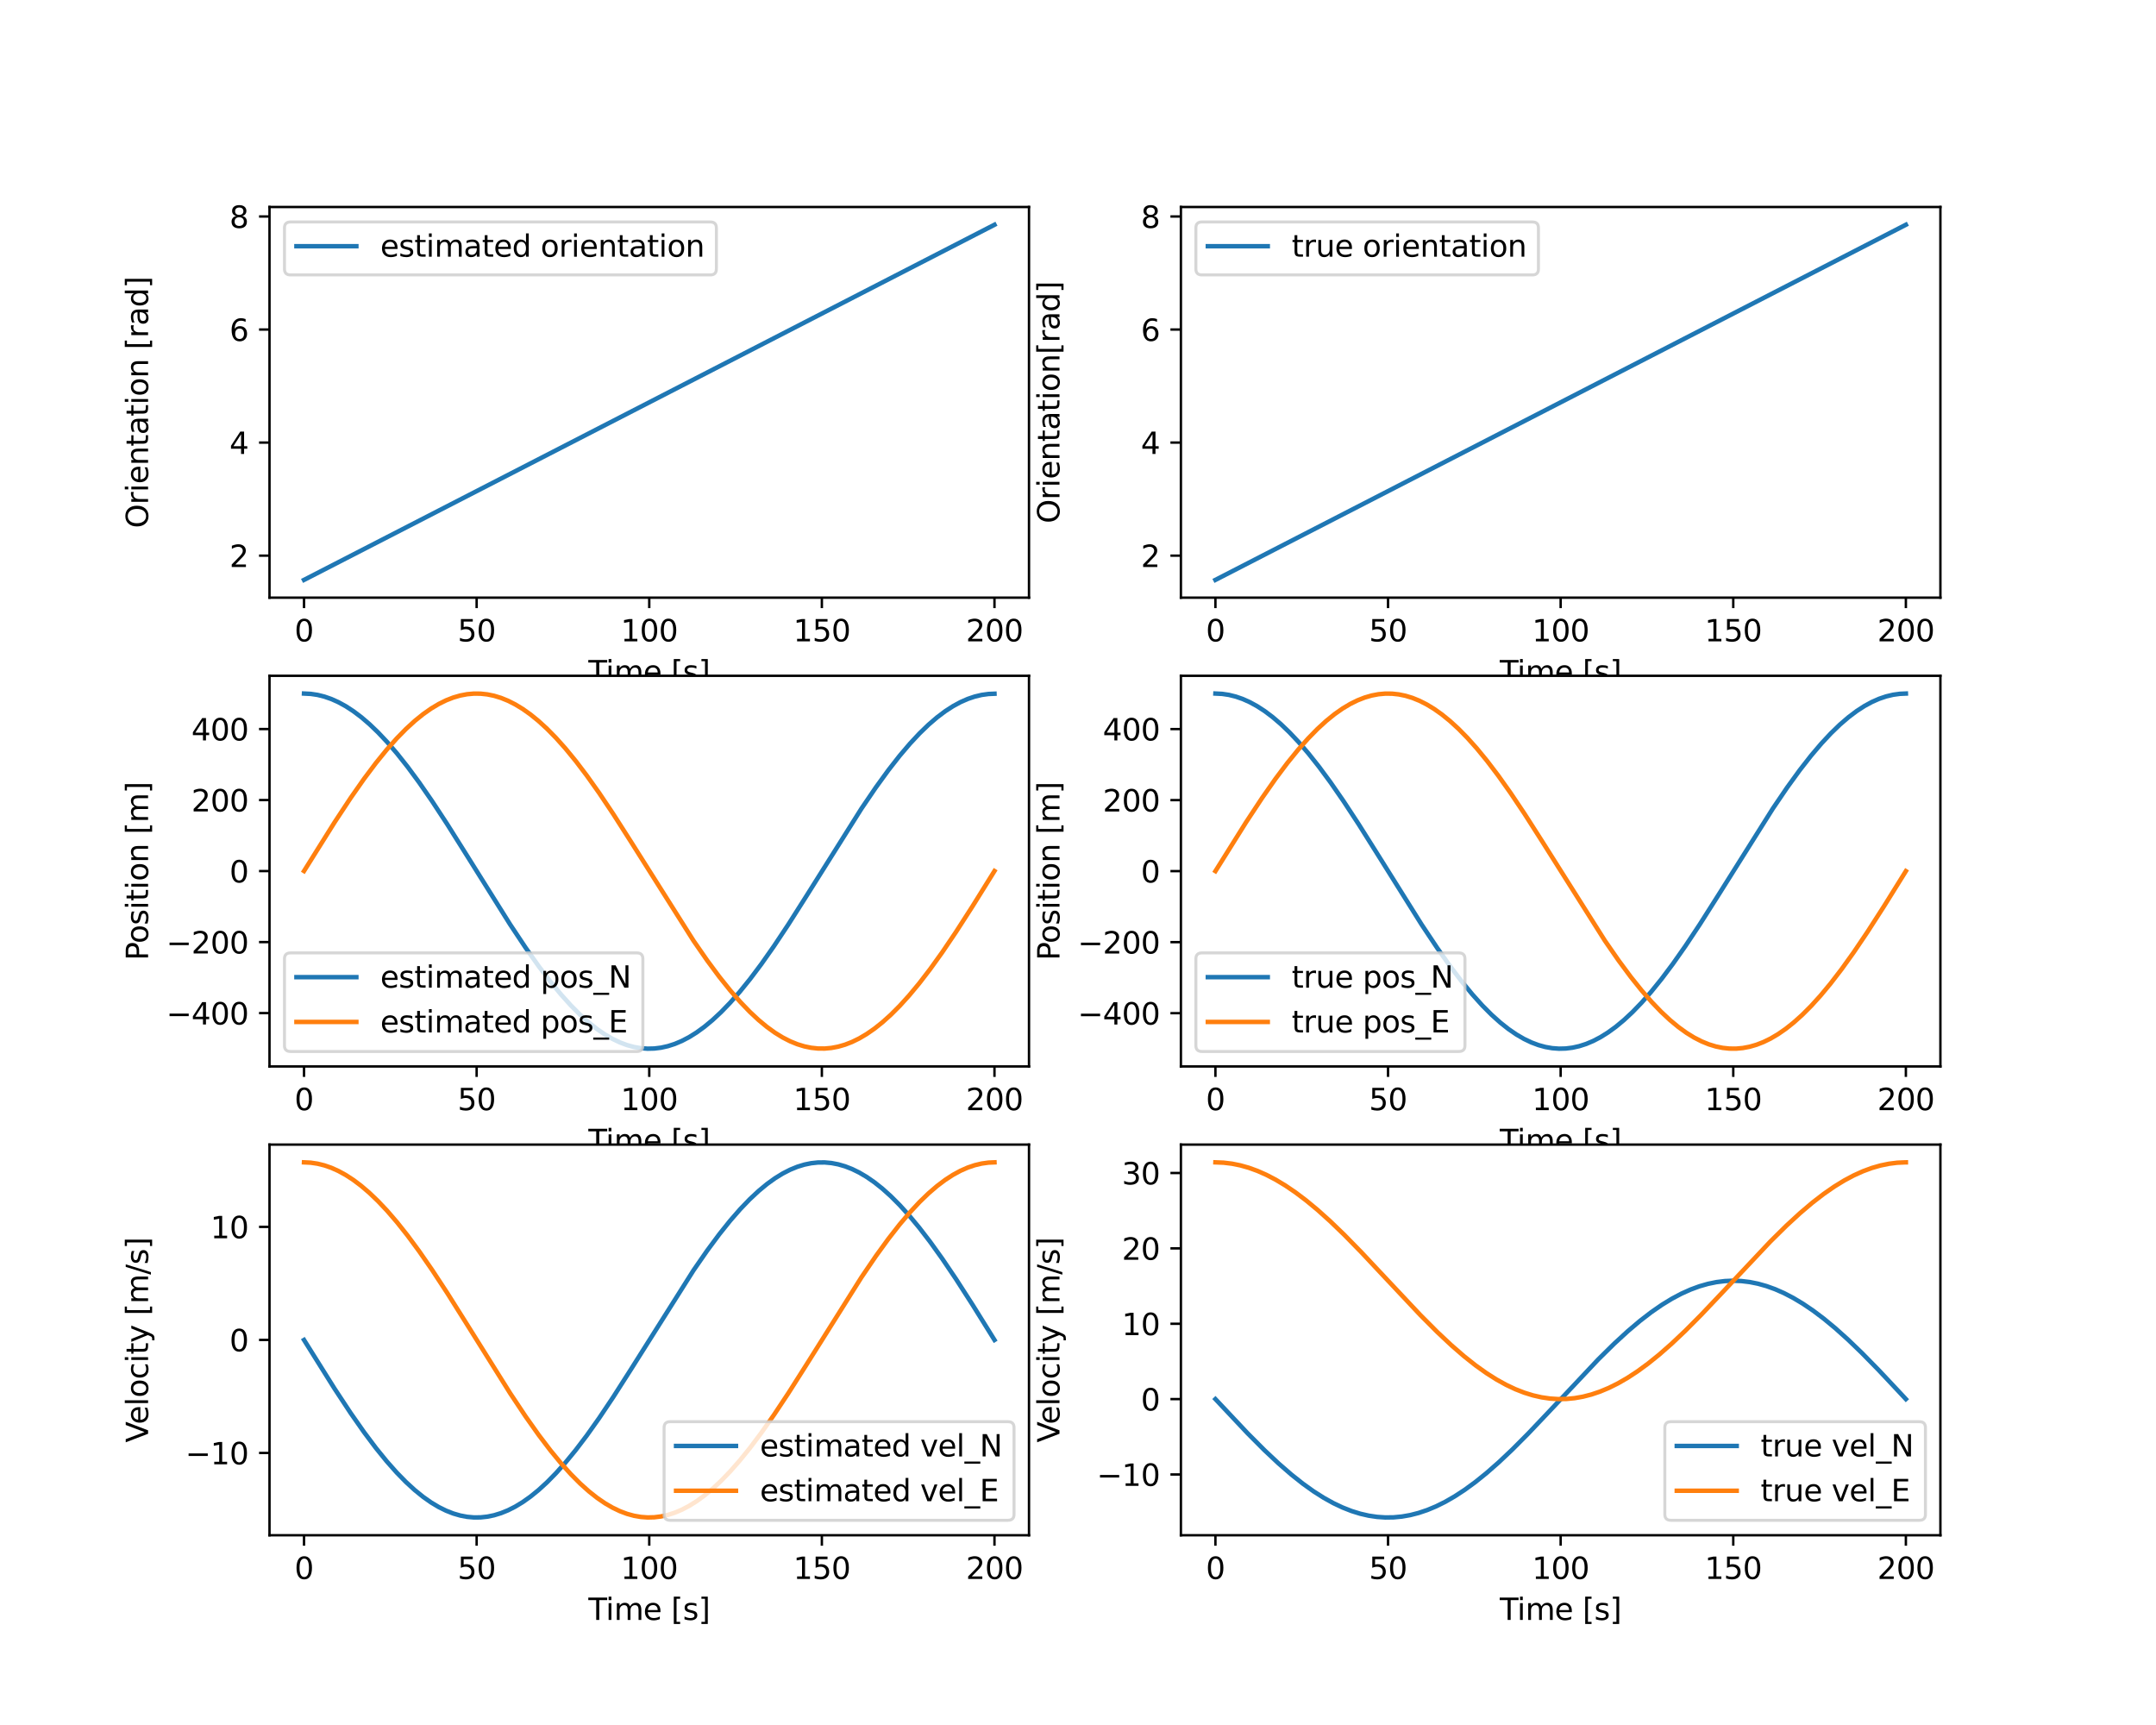<?xml version="1.0" encoding="utf-8" standalone="no"?>
<!DOCTYPE svg PUBLIC "-//W3C//DTD SVG 1.1//EN"
  "http://www.w3.org/Graphics/SVG/1.1/DTD/svg11.dtd">
<svg height="576pt" version="1.1" viewBox="0 0 720 576" width="720pt" xmlns="http://www.w3.org/2000/svg" xmlns:xlink="http://www.w3.org/1999/xlink">
 <defs>
  <style type="text/css">*{stroke-linecap:butt;stroke-linejoin:round;}</style>
 </defs>
 <g id="figure_1">
  <g id="patch_1">
   <path d="M 0 576 
L 720 576 
L 720 0 
L 0 0 
z
" style="fill:#ffffff;"/>
  </g>
  <g id="axes_1">
   <g id="patch_2">
    <path d="M 90 199.567 
L 343.636 199.567 
L 343.636 69.12 
L 90 69.12 
z
" style="fill:#ffffff;"/>
   </g>
   <g id="matplotlib.axis_1">
    <g id="xtick_1">
     <g id="line2d_1">
      <defs>
       <path d="M 0 0 
L 0 3.5 
" id="mf3f334a0a3" style="stroke:#000000;stroke-width:0.8;"/>
      </defs>
      <g>
       <use style="stroke:#000000;stroke-width:0.8;" x="101.529" xlink:href="#mf3f334a0a3" y="199.567"/>
      </g>
     </g>
     <g id="text_1">
      <!-- 0 -->
      <g transform="translate(98.348 214.165)scale(0.1 -0.1)">
       <defs>
        <path d="M 2034 4250 
Q 1547 4250 1301 3770 
Q 1056 3291 1056 2328 
Q 1056 1369 1301 889 
Q 1547 409 2034 409 
Q 2525 409 2770 889 
Q 3016 1369 3016 2328 
Q 3016 3291 2770 3770 
Q 2525 4250 2034 4250 
z
M 2034 4750 
Q 2819 4750 3233 4129 
Q 3647 3509 3647 2328 
Q 3647 1150 3233 529 
Q 2819 -91 2034 -91 
Q 1250 -91 836 529 
Q 422 1150 422 2328 
Q 422 3509 836 4129 
Q 1250 4750 2034 4750 
z
" id="DejaVuSans-30" transform="scale(0.016)"/>
       </defs>
       <use xlink:href="#DejaVuSans-30"/>
      </g>
     </g>
    </g>
    <g id="xtick_2">
     <g id="line2d_2">
      <g>
       <use style="stroke:#000000;stroke-width:0.8;" x="159.174" xlink:href="#mf3f334a0a3" y="199.567"/>
      </g>
     </g>
     <g id="text_2">
      <!-- 50 -->
      <g transform="translate(152.811 214.165)scale(0.1 -0.1)">
       <defs>
        <path d="M 691 4666 
L 3169 4666 
L 3169 4134 
L 1269 4134 
L 1269 2991 
Q 1406 3038 1543 3061 
Q 1681 3084 1819 3084 
Q 2600 3084 3056 2656 
Q 3513 2228 3513 1497 
Q 3513 744 3044 326 
Q 2575 -91 1722 -91 
Q 1428 -91 1123 -41 
Q 819 9 494 109 
L 494 744 
Q 775 591 1075 516 
Q 1375 441 1709 441 
Q 2250 441 2565 725 
Q 2881 1009 2881 1497 
Q 2881 1984 2565 2268 
Q 2250 2553 1709 2553 
Q 1456 2553 1204 2497 
Q 953 2441 691 2322 
L 691 4666 
z
" id="DejaVuSans-35" transform="scale(0.016)"/>
       </defs>
       <use xlink:href="#DejaVuSans-35"/>
       <use x="63.623" xlink:href="#DejaVuSans-30"/>
      </g>
     </g>
    </g>
    <g id="xtick_3">
     <g id="line2d_3">
      <g>
       <use style="stroke:#000000;stroke-width:0.8;" x="216.818" xlink:href="#mf3f334a0a3" y="199.567"/>
      </g>
     </g>
     <g id="text_3">
      <!-- 100 -->
      <g transform="translate(207.274 214.165)scale(0.1 -0.1)">
       <defs>
        <path d="M 794 531 
L 1825 531 
L 1825 4091 
L 703 3866 
L 703 4441 
L 1819 4666 
L 2450 4666 
L 2450 531 
L 3481 531 
L 3481 0 
L 794 0 
L 794 531 
z
" id="DejaVuSans-31" transform="scale(0.016)"/>
       </defs>
       <use xlink:href="#DejaVuSans-31"/>
       <use x="63.623" xlink:href="#DejaVuSans-30"/>
       <use x="127.246" xlink:href="#DejaVuSans-30"/>
      </g>
     </g>
    </g>
    <g id="xtick_4">
     <g id="line2d_4">
      <g>
       <use style="stroke:#000000;stroke-width:0.8;" x="274.463" xlink:href="#mf3f334a0a3" y="199.567"/>
      </g>
     </g>
     <g id="text_4">
      <!-- 150 -->
      <g transform="translate(264.919 214.165)scale(0.1 -0.1)">
       <use xlink:href="#DejaVuSans-31"/>
       <use x="63.623" xlink:href="#DejaVuSans-35"/>
       <use x="127.246" xlink:href="#DejaVuSans-30"/>
      </g>
     </g>
    </g>
    <g id="xtick_5">
     <g id="line2d_5">
      <g>
       <use style="stroke:#000000;stroke-width:0.8;" x="332.107" xlink:href="#mf3f334a0a3" y="199.567"/>
      </g>
     </g>
     <g id="text_5">
      <!-- 200 -->
      <g transform="translate(322.564 214.165)scale(0.1 -0.1)">
       <defs>
        <path d="M 1228 531 
L 3431 531 
L 3431 0 
L 469 0 
L 469 531 
Q 828 903 1448 1529 
Q 2069 2156 2228 2338 
Q 2531 2678 2651 2914 
Q 2772 3150 2772 3378 
Q 2772 3750 2511 3984 
Q 2250 4219 1831 4219 
Q 1534 4219 1204 4116 
Q 875 4013 500 3803 
L 500 4441 
Q 881 4594 1212 4672 
Q 1544 4750 1819 4750 
Q 2544 4750 2975 4387 
Q 3406 4025 3406 3419 
Q 3406 3131 3298 2873 
Q 3191 2616 2906 2266 
Q 2828 2175 2409 1742 
Q 1991 1309 1228 531 
z
" id="DejaVuSans-32" transform="scale(0.016)"/>
       </defs>
       <use xlink:href="#DejaVuSans-32"/>
       <use x="63.623" xlink:href="#DejaVuSans-30"/>
       <use x="127.246" xlink:href="#DejaVuSans-30"/>
      </g>
     </g>
    </g>
    <g id="text_6">
     <!-- Time [s] -->
     <g transform="translate(196.489 227.844)scale(0.1 -0.1)">
      <defs>
       <path d="M -19 4666 
L 3928 4666 
L 3928 4134 
L 2272 4134 
L 2272 0 
L 1638 0 
L 1638 4134 
L -19 4134 
L -19 4666 
z
" id="DejaVuSans-54" transform="scale(0.016)"/>
       <path d="M 603 3500 
L 1178 3500 
L 1178 0 
L 603 0 
L 603 3500 
z
M 603 4863 
L 1178 4863 
L 1178 4134 
L 603 4134 
L 603 4863 
z
" id="DejaVuSans-69" transform="scale(0.016)"/>
       <path d="M 3328 2828 
Q 3544 3216 3844 3400 
Q 4144 3584 4550 3584 
Q 5097 3584 5394 3201 
Q 5691 2819 5691 2113 
L 5691 0 
L 5113 0 
L 5113 2094 
Q 5113 2597 4934 2840 
Q 4756 3084 4391 3084 
Q 3944 3084 3684 2787 
Q 3425 2491 3425 1978 
L 3425 0 
L 2847 0 
L 2847 2094 
Q 2847 2600 2669 2842 
Q 2491 3084 2119 3084 
Q 1678 3084 1418 2786 
Q 1159 2488 1159 1978 
L 1159 0 
L 581 0 
L 581 3500 
L 1159 3500 
L 1159 2956 
Q 1356 3278 1631 3431 
Q 1906 3584 2284 3584 
Q 2666 3584 2933 3390 
Q 3200 3197 3328 2828 
z
" id="DejaVuSans-6d" transform="scale(0.016)"/>
       <path d="M 3597 1894 
L 3597 1613 
L 953 1613 
Q 991 1019 1311 708 
Q 1631 397 2203 397 
Q 2534 397 2845 478 
Q 3156 559 3463 722 
L 3463 178 
Q 3153 47 2828 -22 
Q 2503 -91 2169 -91 
Q 1331 -91 842 396 
Q 353 884 353 1716 
Q 353 2575 817 3079 
Q 1281 3584 2069 3584 
Q 2775 3584 3186 3129 
Q 3597 2675 3597 1894 
z
M 3022 2063 
Q 3016 2534 2758 2815 
Q 2500 3097 2075 3097 
Q 1594 3097 1305 2825 
Q 1016 2553 972 2059 
L 3022 2063 
z
" id="DejaVuSans-65" transform="scale(0.016)"/>
       <path id="DejaVuSans-20" transform="scale(0.016)"/>
       <path d="M 550 4863 
L 1875 4863 
L 1875 4416 
L 1125 4416 
L 1125 -397 
L 1875 -397 
L 1875 -844 
L 550 -844 
L 550 4863 
z
" id="DejaVuSans-5b" transform="scale(0.016)"/>
       <path d="M 2834 3397 
L 2834 2853 
Q 2591 2978 2328 3040 
Q 2066 3103 1784 3103 
Q 1356 3103 1142 2972 
Q 928 2841 928 2578 
Q 928 2378 1081 2264 
Q 1234 2150 1697 2047 
L 1894 2003 
Q 2506 1872 2764 1633 
Q 3022 1394 3022 966 
Q 3022 478 2636 193 
Q 2250 -91 1575 -91 
Q 1294 -91 989 -36 
Q 684 19 347 128 
L 347 722 
Q 666 556 975 473 
Q 1284 391 1588 391 
Q 1994 391 2212 530 
Q 2431 669 2431 922 
Q 2431 1156 2273 1281 
Q 2116 1406 1581 1522 
L 1381 1569 
Q 847 1681 609 1914 
Q 372 2147 372 2553 
Q 372 3047 722 3315 
Q 1072 3584 1716 3584 
Q 2034 3584 2315 3537 
Q 2597 3491 2834 3397 
z
" id="DejaVuSans-73" transform="scale(0.016)"/>
       <path d="M 1947 4863 
L 1947 -844 
L 622 -844 
L 622 -397 
L 1369 -397 
L 1369 4416 
L 622 4416 
L 622 4863 
L 1947 4863 
z
" id="DejaVuSans-5d" transform="scale(0.016)"/>
      </defs>
      <use xlink:href="#DejaVuSans-54"/>
      <use x="57.959" xlink:href="#DejaVuSans-69"/>
      <use x="85.742" xlink:href="#DejaVuSans-6d"/>
      <use x="183.154" xlink:href="#DejaVuSans-65"/>
      <use x="244.678" xlink:href="#DejaVuSans-20"/>
      <use x="276.465" xlink:href="#DejaVuSans-5b"/>
      <use x="315.479" xlink:href="#DejaVuSans-73"/>
      <use x="367.578" xlink:href="#DejaVuSans-5d"/>
     </g>
    </g>
   </g>
   <g id="matplotlib.axis_2">
    <g id="ytick_1">
     <g id="line2d_6">
      <defs>
       <path d="M 0 0 
L -3.5 0 
" id="m01d49e2f14" style="stroke:#000000;stroke-width:0.8;"/>
      </defs>
      <g>
       <use style="stroke:#000000;stroke-width:0.8;" x="90" xlink:href="#m01d49e2f14" y="185.537"/>
      </g>
     </g>
     <g id="text_7">
      <!-- 2 -->
      <g transform="translate(76.638 189.336)scale(0.1 -0.1)">
       <use xlink:href="#DejaVuSans-32"/>
      </g>
     </g>
    </g>
    <g id="ytick_2">
     <g id="line2d_7">
      <g>
       <use style="stroke:#000000;stroke-width:0.8;" x="90" xlink:href="#m01d49e2f14" y="147.789"/>
      </g>
     </g>
     <g id="text_8">
      <!-- 4 -->
      <g transform="translate(76.638 151.588)scale(0.1 -0.1)">
       <defs>
        <path d="M 2419 4116 
L 825 1625 
L 2419 1625 
L 2419 4116 
z
M 2253 4666 
L 3047 4666 
L 3047 1625 
L 3713 1625 
L 3713 1100 
L 3047 1100 
L 3047 0 
L 2419 0 
L 2419 1100 
L 313 1100 
L 313 1709 
L 2253 4666 
z
" id="DejaVuSans-34" transform="scale(0.016)"/>
       </defs>
       <use xlink:href="#DejaVuSans-34"/>
      </g>
     </g>
    </g>
    <g id="ytick_3">
     <g id="line2d_8">
      <g>
       <use style="stroke:#000000;stroke-width:0.8;" x="90" xlink:href="#m01d49e2f14" y="110.041"/>
      </g>
     </g>
     <g id="text_9">
      <!-- 6 -->
      <g transform="translate(76.638 113.841)scale(0.1 -0.1)">
       <defs>
        <path d="M 2113 2584 
Q 1688 2584 1439 2293 
Q 1191 2003 1191 1497 
Q 1191 994 1439 701 
Q 1688 409 2113 409 
Q 2538 409 2786 701 
Q 3034 994 3034 1497 
Q 3034 2003 2786 2293 
Q 2538 2584 2113 2584 
z
M 3366 4563 
L 3366 3988 
Q 3128 4100 2886 4159 
Q 2644 4219 2406 4219 
Q 1781 4219 1451 3797 
Q 1122 3375 1075 2522 
Q 1259 2794 1537 2939 
Q 1816 3084 2150 3084 
Q 2853 3084 3261 2657 
Q 3669 2231 3669 1497 
Q 3669 778 3244 343 
Q 2819 -91 2113 -91 
Q 1303 -91 875 529 
Q 447 1150 447 2328 
Q 447 3434 972 4092 
Q 1497 4750 2381 4750 
Q 2619 4750 2861 4703 
Q 3103 4656 3366 4563 
z
" id="DejaVuSans-36" transform="scale(0.016)"/>
       </defs>
       <use xlink:href="#DejaVuSans-36"/>
      </g>
     </g>
    </g>
    <g id="ytick_4">
     <g id="line2d_9">
      <g>
       <use style="stroke:#000000;stroke-width:0.8;" x="90" xlink:href="#m01d49e2f14" y="72.293"/>
      </g>
     </g>
     <g id="text_10">
      <!-- 8 -->
      <g transform="translate(76.638 76.093)scale(0.1 -0.1)">
       <defs>
        <path d="M 2034 2216 
Q 1584 2216 1326 1975 
Q 1069 1734 1069 1313 
Q 1069 891 1326 650 
Q 1584 409 2034 409 
Q 2484 409 2743 651 
Q 3003 894 3003 1313 
Q 3003 1734 2745 1975 
Q 2488 2216 2034 2216 
z
M 1403 2484 
Q 997 2584 770 2862 
Q 544 3141 544 3541 
Q 544 4100 942 4425 
Q 1341 4750 2034 4750 
Q 2731 4750 3128 4425 
Q 3525 4100 3525 3541 
Q 3525 3141 3298 2862 
Q 3072 2584 2669 2484 
Q 3125 2378 3379 2068 
Q 3634 1759 3634 1313 
Q 3634 634 3220 271 
Q 2806 -91 2034 -91 
Q 1263 -91 848 271 
Q 434 634 434 1313 
Q 434 1759 690 2068 
Q 947 2378 1403 2484 
z
M 1172 3481 
Q 1172 3119 1398 2916 
Q 1625 2713 2034 2713 
Q 2441 2713 2670 2916 
Q 2900 3119 2900 3481 
Q 2900 3844 2670 4047 
Q 2441 4250 2034 4250 
Q 1625 4250 1398 4047 
Q 1172 3844 1172 3481 
z
" id="DejaVuSans-38" transform="scale(0.016)"/>
       </defs>
       <use xlink:href="#DejaVuSans-38"/>
      </g>
     </g>
    </g>
    <g id="text_11">
     <!-- Orientation [rad] -->
     <g transform="translate(49.453 176.355)rotate(-90)scale(0.1 -0.1)">
      <defs>
       <path d="M 2522 4238 
Q 1834 4238 1429 3725 
Q 1025 3213 1025 2328 
Q 1025 1447 1429 934 
Q 1834 422 2522 422 
Q 3209 422 3611 934 
Q 4013 1447 4013 2328 
Q 4013 3213 3611 3725 
Q 3209 4238 2522 4238 
z
M 2522 4750 
Q 3503 4750 4090 4092 
Q 4678 3434 4678 2328 
Q 4678 1225 4090 567 
Q 3503 -91 2522 -91 
Q 1538 -91 948 565 
Q 359 1222 359 2328 
Q 359 3434 948 4092 
Q 1538 4750 2522 4750 
z
" id="DejaVuSans-4f" transform="scale(0.016)"/>
       <path d="M 2631 2963 
Q 2534 3019 2420 3045 
Q 2306 3072 2169 3072 
Q 1681 3072 1420 2755 
Q 1159 2438 1159 1844 
L 1159 0 
L 581 0 
L 581 3500 
L 1159 3500 
L 1159 2956 
Q 1341 3275 1631 3429 
Q 1922 3584 2338 3584 
Q 2397 3584 2469 3576 
Q 2541 3569 2628 3553 
L 2631 2963 
z
" id="DejaVuSans-72" transform="scale(0.016)"/>
       <path d="M 3513 2113 
L 3513 0 
L 2938 0 
L 2938 2094 
Q 2938 2591 2744 2837 
Q 2550 3084 2163 3084 
Q 1697 3084 1428 2787 
Q 1159 2491 1159 1978 
L 1159 0 
L 581 0 
L 581 3500 
L 1159 3500 
L 1159 2956 
Q 1366 3272 1645 3428 
Q 1925 3584 2291 3584 
Q 2894 3584 3203 3211 
Q 3513 2838 3513 2113 
z
" id="DejaVuSans-6e" transform="scale(0.016)"/>
       <path d="M 1172 4494 
L 1172 3500 
L 2356 3500 
L 2356 3053 
L 1172 3053 
L 1172 1153 
Q 1172 725 1289 603 
Q 1406 481 1766 481 
L 2356 481 
L 2356 0 
L 1766 0 
Q 1100 0 847 248 
Q 594 497 594 1153 
L 594 3053 
L 172 3053 
L 172 3500 
L 594 3500 
L 594 4494 
L 1172 4494 
z
" id="DejaVuSans-74" transform="scale(0.016)"/>
       <path d="M 2194 1759 
Q 1497 1759 1228 1600 
Q 959 1441 959 1056 
Q 959 750 1161 570 
Q 1363 391 1709 391 
Q 2188 391 2477 730 
Q 2766 1069 2766 1631 
L 2766 1759 
L 2194 1759 
z
M 3341 1997 
L 3341 0 
L 2766 0 
L 2766 531 
Q 2569 213 2275 61 
Q 1981 -91 1556 -91 
Q 1019 -91 701 211 
Q 384 513 384 1019 
Q 384 1609 779 1909 
Q 1175 2209 1959 2209 
L 2766 2209 
L 2766 2266 
Q 2766 2663 2505 2880 
Q 2244 3097 1772 3097 
Q 1472 3097 1187 3025 
Q 903 2953 641 2809 
L 641 3341 
Q 956 3463 1253 3523 
Q 1550 3584 1831 3584 
Q 2591 3584 2966 3190 
Q 3341 2797 3341 1997 
z
" id="DejaVuSans-61" transform="scale(0.016)"/>
       <path d="M 1959 3097 
Q 1497 3097 1228 2736 
Q 959 2375 959 1747 
Q 959 1119 1226 758 
Q 1494 397 1959 397 
Q 2419 397 2687 759 
Q 2956 1122 2956 1747 
Q 2956 2369 2687 2733 
Q 2419 3097 1959 3097 
z
M 1959 3584 
Q 2709 3584 3137 3096 
Q 3566 2609 3566 1747 
Q 3566 888 3137 398 
Q 2709 -91 1959 -91 
Q 1206 -91 779 398 
Q 353 888 353 1747 
Q 353 2609 779 3096 
Q 1206 3584 1959 3584 
z
" id="DejaVuSans-6f" transform="scale(0.016)"/>
       <path d="M 2906 2969 
L 2906 4863 
L 3481 4863 
L 3481 0 
L 2906 0 
L 2906 525 
Q 2725 213 2448 61 
Q 2172 -91 1784 -91 
Q 1150 -91 751 415 
Q 353 922 353 1747 
Q 353 2572 751 3078 
Q 1150 3584 1784 3584 
Q 2172 3584 2448 3432 
Q 2725 3281 2906 2969 
z
M 947 1747 
Q 947 1113 1208 752 
Q 1469 391 1925 391 
Q 2381 391 2643 752 
Q 2906 1113 2906 1747 
Q 2906 2381 2643 2742 
Q 2381 3103 1925 3103 
Q 1469 3103 1208 2742 
Q 947 2381 947 1747 
z
" id="DejaVuSans-64" transform="scale(0.016)"/>
      </defs>
      <use xlink:href="#DejaVuSans-4f"/>
      <use x="78.711" xlink:href="#DejaVuSans-72"/>
      <use x="119.824" xlink:href="#DejaVuSans-69"/>
      <use x="147.607" xlink:href="#DejaVuSans-65"/>
      <use x="209.131" xlink:href="#DejaVuSans-6e"/>
      <use x="272.51" xlink:href="#DejaVuSans-74"/>
      <use x="311.719" xlink:href="#DejaVuSans-61"/>
      <use x="372.998" xlink:href="#DejaVuSans-74"/>
      <use x="412.207" xlink:href="#DejaVuSans-69"/>
      <use x="439.99" xlink:href="#DejaVuSans-6f"/>
      <use x="501.172" xlink:href="#DejaVuSans-6e"/>
      <use x="564.551" xlink:href="#DejaVuSans-20"/>
      <use x="596.338" xlink:href="#DejaVuSans-5b"/>
      <use x="635.352" xlink:href="#DejaVuSans-72"/>
      <use x="676.465" xlink:href="#DejaVuSans-61"/>
      <use x="737.744" xlink:href="#DejaVuSans-64"/>
      <use x="801.221" xlink:href="#DejaVuSans-5d"/>
     </g>
    </g>
   </g>
   <g id="line2d_10">
    <path clip-path="url(#p6208b157fb)" d="M 101.529 193.638 
L 332.107 75.049 
L 332.107 75.049 
" style="fill:none;stroke:#1f77b4;stroke-linecap:square;stroke-width:1.5;"/>
   </g>
   <g id="patch_3">
    <path d="M 90 199.567 
L 90 69.12 
" style="fill:none;stroke:#000000;stroke-linecap:square;stroke-linejoin:miter;stroke-width:0.8;"/>
   </g>
   <g id="patch_4">
    <path d="M 343.636 199.567 
L 343.636 69.12 
" style="fill:none;stroke:#000000;stroke-linecap:square;stroke-linejoin:miter;stroke-width:0.8;"/>
   </g>
   <g id="patch_5">
    <path d="M 90 199.567 
L 343.636 199.567 
" style="fill:none;stroke:#000000;stroke-linecap:square;stroke-linejoin:miter;stroke-width:0.8;"/>
   </g>
   <g id="patch_6">
    <path d="M 90 69.12 
L 343.636 69.12 
" style="fill:none;stroke:#000000;stroke-linecap:square;stroke-linejoin:miter;stroke-width:0.8;"/>
   </g>
   <g id="legend_1">
    <g id="patch_7">
     <path d="M 97 91.798 
L 237.231 91.798 
Q 239.231 91.798 239.231 89.798 
L 239.231 76.12 
Q 239.231 74.12 237.231 74.12 
L 97 74.12 
Q 95 74.12 95 76.12 
L 95 89.798 
Q 95 91.798 97 91.798 
z
" style="fill:#ffffff;opacity:0.8;stroke:#cccccc;stroke-linejoin:miter;"/>
    </g>
    <g id="line2d_11">
     <path d="M 99 82.218 
L 119 82.218 
" style="fill:none;stroke:#1f77b4;stroke-linecap:square;stroke-width:1.5;"/>
    </g>
    <g id="line2d_12"/>
    <g id="text_12">
     <!-- estimated orientation -->
     <g transform="translate(127 85.718)scale(0.1 -0.1)">
      <use xlink:href="#DejaVuSans-65"/>
      <use x="61.523" xlink:href="#DejaVuSans-73"/>
      <use x="113.623" xlink:href="#DejaVuSans-74"/>
      <use x="152.832" xlink:href="#DejaVuSans-69"/>
      <use x="180.615" xlink:href="#DejaVuSans-6d"/>
      <use x="278.027" xlink:href="#DejaVuSans-61"/>
      <use x="339.307" xlink:href="#DejaVuSans-74"/>
      <use x="378.516" xlink:href="#DejaVuSans-65"/>
      <use x="440.039" xlink:href="#DejaVuSans-64"/>
      <use x="503.516" xlink:href="#DejaVuSans-20"/>
      <use x="535.303" xlink:href="#DejaVuSans-6f"/>
      <use x="596.484" xlink:href="#DejaVuSans-72"/>
      <use x="637.598" xlink:href="#DejaVuSans-69"/>
      <use x="665.381" xlink:href="#DejaVuSans-65"/>
      <use x="726.904" xlink:href="#DejaVuSans-6e"/>
      <use x="790.283" xlink:href="#DejaVuSans-74"/>
      <use x="829.492" xlink:href="#DejaVuSans-61"/>
      <use x="890.771" xlink:href="#DejaVuSans-74"/>
      <use x="929.98" xlink:href="#DejaVuSans-69"/>
      <use x="957.764" xlink:href="#DejaVuSans-6f"/>
      <use x="1018.945" xlink:href="#DejaVuSans-6e"/>
     </g>
    </g>
   </g>
  </g>
  <g id="axes_2">
   <g id="patch_8">
    <path d="M 394.364 199.567 
L 648 199.567 
L 648 69.12 
L 394.364 69.12 
z
" style="fill:#ffffff;"/>
   </g>
   <g id="matplotlib.axis_3">
    <g id="xtick_6">
     <g id="line2d_13">
      <g>
       <use style="stroke:#000000;stroke-width:0.8;" x="405.893" xlink:href="#mf3f334a0a3" y="199.567"/>
      </g>
     </g>
     <g id="text_13">
      <!-- 0 -->
      <g transform="translate(402.711 214.165)scale(0.1 -0.1)">
       <use xlink:href="#DejaVuSans-30"/>
      </g>
     </g>
    </g>
    <g id="xtick_7">
     <g id="line2d_14">
      <g>
       <use style="stroke:#000000;stroke-width:0.8;" x="463.537" xlink:href="#mf3f334a0a3" y="199.567"/>
      </g>
     </g>
     <g id="text_14">
      <!-- 50 -->
      <g transform="translate(457.175 214.165)scale(0.1 -0.1)">
       <use xlink:href="#DejaVuSans-35"/>
       <use x="63.623" xlink:href="#DejaVuSans-30"/>
      </g>
     </g>
    </g>
    <g id="xtick_8">
     <g id="line2d_15">
      <g>
       <use style="stroke:#000000;stroke-width:0.8;" x="521.182" xlink:href="#mf3f334a0a3" y="199.567"/>
      </g>
     </g>
     <g id="text_15">
      <!-- 100 -->
      <g transform="translate(511.638 214.165)scale(0.1 -0.1)">
       <use xlink:href="#DejaVuSans-31"/>
       <use x="63.623" xlink:href="#DejaVuSans-30"/>
       <use x="127.246" xlink:href="#DejaVuSans-30"/>
      </g>
     </g>
    </g>
    <g id="xtick_9">
     <g id="line2d_16">
      <g>
       <use style="stroke:#000000;stroke-width:0.8;" x="578.826" xlink:href="#mf3f334a0a3" y="199.567"/>
      </g>
     </g>
     <g id="text_16">
      <!-- 150 -->
      <g transform="translate(569.283 214.165)scale(0.1 -0.1)">
       <use xlink:href="#DejaVuSans-31"/>
       <use x="63.623" xlink:href="#DejaVuSans-35"/>
       <use x="127.246" xlink:href="#DejaVuSans-30"/>
      </g>
     </g>
    </g>
    <g id="xtick_10">
     <g id="line2d_17">
      <g>
       <use style="stroke:#000000;stroke-width:0.8;" x="636.471" xlink:href="#mf3f334a0a3" y="199.567"/>
      </g>
     </g>
     <g id="text_17">
      <!-- 200 -->
      <g transform="translate(626.927 214.165)scale(0.1 -0.1)">
       <use xlink:href="#DejaVuSans-32"/>
       <use x="63.623" xlink:href="#DejaVuSans-30"/>
       <use x="127.246" xlink:href="#DejaVuSans-30"/>
      </g>
     </g>
    </g>
    <g id="text_18">
     <!-- Time [s] -->
     <g transform="translate(500.853 227.844)scale(0.1 -0.1)">
      <use xlink:href="#DejaVuSans-54"/>
      <use x="57.959" xlink:href="#DejaVuSans-69"/>
      <use x="85.742" xlink:href="#DejaVuSans-6d"/>
      <use x="183.154" xlink:href="#DejaVuSans-65"/>
      <use x="244.678" xlink:href="#DejaVuSans-20"/>
      <use x="276.465" xlink:href="#DejaVuSans-5b"/>
      <use x="315.479" xlink:href="#DejaVuSans-73"/>
      <use x="367.578" xlink:href="#DejaVuSans-5d"/>
     </g>
    </g>
   </g>
   <g id="matplotlib.axis_4">
    <g id="ytick_5">
     <g id="line2d_18">
      <g>
       <use style="stroke:#000000;stroke-width:0.8;" x="394.364" xlink:href="#m01d49e2f14" y="185.537"/>
      </g>
     </g>
     <g id="text_19">
      <!-- 2 -->
      <g transform="translate(381.001 189.336)scale(0.1 -0.1)">
       <use xlink:href="#DejaVuSans-32"/>
      </g>
     </g>
    </g>
    <g id="ytick_6">
     <g id="line2d_19">
      <g>
       <use style="stroke:#000000;stroke-width:0.8;" x="394.364" xlink:href="#m01d49e2f14" y="147.789"/>
      </g>
     </g>
     <g id="text_20">
      <!-- 4 -->
      <g transform="translate(381.001 151.588)scale(0.1 -0.1)">
       <use xlink:href="#DejaVuSans-34"/>
      </g>
     </g>
    </g>
    <g id="ytick_7">
     <g id="line2d_20">
      <g>
       <use style="stroke:#000000;stroke-width:0.8;" x="394.364" xlink:href="#m01d49e2f14" y="110.041"/>
      </g>
     </g>
     <g id="text_21">
      <!-- 6 -->
      <g transform="translate(381.001 113.841)scale(0.1 -0.1)">
       <use xlink:href="#DejaVuSans-36"/>
      </g>
     </g>
    </g>
    <g id="ytick_8">
     <g id="line2d_21">
      <g>
       <use style="stroke:#000000;stroke-width:0.8;" x="394.364" xlink:href="#m01d49e2f14" y="72.293"/>
      </g>
     </g>
     <g id="text_22">
      <!-- 8 -->
      <g transform="translate(381.001 76.093)scale(0.1 -0.1)">
       <use xlink:href="#DejaVuSans-38"/>
      </g>
     </g>
    </g>
    <g id="text_23">
     <!-- Orientation[rad] -->
     <g transform="translate(353.817 174.766)rotate(-90)scale(0.1 -0.1)">
      <use xlink:href="#DejaVuSans-4f"/>
      <use x="78.711" xlink:href="#DejaVuSans-72"/>
      <use x="119.824" xlink:href="#DejaVuSans-69"/>
      <use x="147.607" xlink:href="#DejaVuSans-65"/>
      <use x="209.131" xlink:href="#DejaVuSans-6e"/>
      <use x="272.51" xlink:href="#DejaVuSans-74"/>
      <use x="311.719" xlink:href="#DejaVuSans-61"/>
      <use x="372.998" xlink:href="#DejaVuSans-74"/>
      <use x="412.207" xlink:href="#DejaVuSans-69"/>
      <use x="439.99" xlink:href="#DejaVuSans-6f"/>
      <use x="501.172" xlink:href="#DejaVuSans-6e"/>
      <use x="564.551" xlink:href="#DejaVuSans-5b"/>
      <use x="603.564" xlink:href="#DejaVuSans-72"/>
      <use x="644.678" xlink:href="#DejaVuSans-61"/>
      <use x="705.957" xlink:href="#DejaVuSans-64"/>
      <use x="769.434" xlink:href="#DejaVuSans-5d"/>
     </g>
    </g>
   </g>
   <g id="line2d_22">
    <path clip-path="url(#p7f3070e8ac)" d="M 405.893 193.638 
L 636.471 75.049 
L 636.471 75.049 
" style="fill:none;stroke:#1f77b4;stroke-linecap:square;stroke-width:1.5;"/>
   </g>
   <g id="patch_9">
    <path d="M 394.364 199.567 
L 394.364 69.12 
" style="fill:none;stroke:#000000;stroke-linecap:square;stroke-linejoin:miter;stroke-width:0.8;"/>
   </g>
   <g id="patch_10">
    <path d="M 648 199.567 
L 648 69.12 
" style="fill:none;stroke:#000000;stroke-linecap:square;stroke-linejoin:miter;stroke-width:0.8;"/>
   </g>
   <g id="patch_11">
    <path d="M 394.364 199.567 
L 648 199.567 
" style="fill:none;stroke:#000000;stroke-linecap:square;stroke-linejoin:miter;stroke-width:0.8;"/>
   </g>
   <g id="patch_12">
    <path d="M 394.364 69.12 
L 648 69.12 
" style="fill:none;stroke:#000000;stroke-linecap:square;stroke-linejoin:miter;stroke-width:0.8;"/>
   </g>
   <g id="legend_2">
    <g id="patch_13">
     <path d="M 401.364 91.798 
L 511.765 91.798 
Q 513.765 91.798 513.765 89.798 
L 513.765 76.12 
Q 513.765 74.12 511.765 74.12 
L 401.364 74.12 
Q 399.364 74.12 399.364 76.12 
L 399.364 89.798 
Q 399.364 91.798 401.364 91.798 
z
" style="fill:#ffffff;opacity:0.8;stroke:#cccccc;stroke-linejoin:miter;"/>
    </g>
    <g id="line2d_23">
     <path d="M 403.364 82.218 
L 423.364 82.218 
" style="fill:none;stroke:#1f77b4;stroke-linecap:square;stroke-width:1.5;"/>
    </g>
    <g id="line2d_24"/>
    <g id="text_24">
     <!-- true orientation -->
     <g transform="translate(431.364 85.718)scale(0.1 -0.1)">
      <defs>
       <path d="M 544 1381 
L 544 3500 
L 1119 3500 
L 1119 1403 
Q 1119 906 1312 657 
Q 1506 409 1894 409 
Q 2359 409 2629 706 
Q 2900 1003 2900 1516 
L 2900 3500 
L 3475 3500 
L 3475 0 
L 2900 0 
L 2900 538 
Q 2691 219 2414 64 
Q 2138 -91 1772 -91 
Q 1169 -91 856 284 
Q 544 659 544 1381 
z
M 1991 3584 
L 1991 3584 
z
" id="DejaVuSans-75" transform="scale(0.016)"/>
      </defs>
      <use xlink:href="#DejaVuSans-74"/>
      <use x="39.209" xlink:href="#DejaVuSans-72"/>
      <use x="80.322" xlink:href="#DejaVuSans-75"/>
      <use x="143.701" xlink:href="#DejaVuSans-65"/>
      <use x="205.225" xlink:href="#DejaVuSans-20"/>
      <use x="237.012" xlink:href="#DejaVuSans-6f"/>
      <use x="298.193" xlink:href="#DejaVuSans-72"/>
      <use x="339.307" xlink:href="#DejaVuSans-69"/>
      <use x="367.09" xlink:href="#DejaVuSans-65"/>
      <use x="428.613" xlink:href="#DejaVuSans-6e"/>
      <use x="491.992" xlink:href="#DejaVuSans-74"/>
      <use x="531.201" xlink:href="#DejaVuSans-61"/>
      <use x="592.48" xlink:href="#DejaVuSans-74"/>
      <use x="631.689" xlink:href="#DejaVuSans-69"/>
      <use x="659.473" xlink:href="#DejaVuSans-6f"/>
      <use x="720.654" xlink:href="#DejaVuSans-6e"/>
     </g>
    </g>
   </g>
  </g>
  <g id="axes_3">
   <g id="patch_14">
    <path d="M 90 356.104 
L 343.636 356.104 
L 343.636 225.656 
L 90 225.656 
z
" style="fill:#ffffff;"/>
   </g>
   <g id="matplotlib.axis_5">
    <g id="xtick_11">
     <g id="line2d_25">
      <g>
       <use style="stroke:#000000;stroke-width:0.8;" x="101.529" xlink:href="#mf3f334a0a3" y="356.104"/>
      </g>
     </g>
     <g id="text_25">
      <!-- 0 -->
      <g transform="translate(98.348 370.702)scale(0.1 -0.1)">
       <use xlink:href="#DejaVuSans-30"/>
      </g>
     </g>
    </g>
    <g id="xtick_12">
     <g id="line2d_26">
      <g>
       <use style="stroke:#000000;stroke-width:0.8;" x="159.174" xlink:href="#mf3f334a0a3" y="356.104"/>
      </g>
     </g>
     <g id="text_26">
      <!-- 50 -->
      <g transform="translate(152.811 370.702)scale(0.1 -0.1)">
       <use xlink:href="#DejaVuSans-35"/>
       <use x="63.623" xlink:href="#DejaVuSans-30"/>
      </g>
     </g>
    </g>
    <g id="xtick_13">
     <g id="line2d_27">
      <g>
       <use style="stroke:#000000;stroke-width:0.8;" x="216.818" xlink:href="#mf3f334a0a3" y="356.104"/>
      </g>
     </g>
     <g id="text_27">
      <!-- 100 -->
      <g transform="translate(207.274 370.702)scale(0.1 -0.1)">
       <use xlink:href="#DejaVuSans-31"/>
       <use x="63.623" xlink:href="#DejaVuSans-30"/>
       <use x="127.246" xlink:href="#DejaVuSans-30"/>
      </g>
     </g>
    </g>
    <g id="xtick_14">
     <g id="line2d_28">
      <g>
       <use style="stroke:#000000;stroke-width:0.8;" x="274.463" xlink:href="#mf3f334a0a3" y="356.104"/>
      </g>
     </g>
     <g id="text_28">
      <!-- 150 -->
      <g transform="translate(264.919 370.702)scale(0.1 -0.1)">
       <use xlink:href="#DejaVuSans-31"/>
       <use x="63.623" xlink:href="#DejaVuSans-35"/>
       <use x="127.246" xlink:href="#DejaVuSans-30"/>
      </g>
     </g>
    </g>
    <g id="xtick_15">
     <g id="line2d_29">
      <g>
       <use style="stroke:#000000;stroke-width:0.8;" x="332.107" xlink:href="#mf3f334a0a3" y="356.104"/>
      </g>
     </g>
     <g id="text_29">
      <!-- 200 -->
      <g transform="translate(322.564 370.702)scale(0.1 -0.1)">
       <use xlink:href="#DejaVuSans-32"/>
       <use x="63.623" xlink:href="#DejaVuSans-30"/>
       <use x="127.246" xlink:href="#DejaVuSans-30"/>
      </g>
     </g>
    </g>
    <g id="text_30">
     <!-- Time [s] -->
     <g transform="translate(196.489 384.38)scale(0.1 -0.1)">
      <use xlink:href="#DejaVuSans-54"/>
      <use x="57.959" xlink:href="#DejaVuSans-69"/>
      <use x="85.742" xlink:href="#DejaVuSans-6d"/>
      <use x="183.154" xlink:href="#DejaVuSans-65"/>
      <use x="244.678" xlink:href="#DejaVuSans-20"/>
      <use x="276.465" xlink:href="#DejaVuSans-5b"/>
      <use x="315.479" xlink:href="#DejaVuSans-73"/>
      <use x="367.578" xlink:href="#DejaVuSans-5d"/>
     </g>
    </g>
   </g>
   <g id="matplotlib.axis_6">
    <g id="ytick_9">
     <g id="line2d_30">
      <g>
       <use style="stroke:#000000;stroke-width:0.8;" x="90" xlink:href="#m01d49e2f14" y="338.289"/>
      </g>
     </g>
     <g id="text_31">
      <!-- −400 -->
      <g transform="translate(55.533 342.088)scale(0.1 -0.1)">
       <defs>
        <path d="M 678 2272 
L 4684 2272 
L 4684 1741 
L 678 1741 
L 678 2272 
z
" id="DejaVuSans-2212" transform="scale(0.016)"/>
       </defs>
       <use xlink:href="#DejaVuSans-2212"/>
       <use x="83.789" xlink:href="#DejaVuSans-34"/>
       <use x="147.412" xlink:href="#DejaVuSans-30"/>
       <use x="211.035" xlink:href="#DejaVuSans-30"/>
      </g>
     </g>
    </g>
    <g id="ytick_10">
     <g id="line2d_31">
      <g>
       <use style="stroke:#000000;stroke-width:0.8;" x="90" xlink:href="#m01d49e2f14" y="314.577"/>
      </g>
     </g>
     <g id="text_32">
      <!-- −200 -->
      <g transform="translate(55.533 318.376)scale(0.1 -0.1)">
       <use xlink:href="#DejaVuSans-2212"/>
       <use x="83.789" xlink:href="#DejaVuSans-32"/>
       <use x="147.412" xlink:href="#DejaVuSans-30"/>
       <use x="211.035" xlink:href="#DejaVuSans-30"/>
      </g>
     </g>
    </g>
    <g id="ytick_11">
     <g id="line2d_32">
      <g>
       <use style="stroke:#000000;stroke-width:0.8;" x="90" xlink:href="#m01d49e2f14" y="290.865"/>
      </g>
     </g>
     <g id="text_33">
      <!-- 0 -->
      <g transform="translate(76.638 294.665)scale(0.1 -0.1)">
       <use xlink:href="#DejaVuSans-30"/>
      </g>
     </g>
    </g>
    <g id="ytick_12">
     <g id="line2d_33">
      <g>
       <use style="stroke:#000000;stroke-width:0.8;" x="90" xlink:href="#m01d49e2f14" y="267.154"/>
      </g>
     </g>
     <g id="text_34">
      <!-- 200 -->
      <g transform="translate(63.913 270.953)scale(0.1 -0.1)">
       <use xlink:href="#DejaVuSans-32"/>
       <use x="63.623" xlink:href="#DejaVuSans-30"/>
       <use x="127.246" xlink:href="#DejaVuSans-30"/>
      </g>
     </g>
    </g>
    <g id="ytick_13">
     <g id="line2d_34">
      <g>
       <use style="stroke:#000000;stroke-width:0.8;" x="90" xlink:href="#m01d49e2f14" y="243.442"/>
      </g>
     </g>
     <g id="text_35">
      <!-- 400 -->
      <g transform="translate(63.913 247.241)scale(0.1 -0.1)">
       <use xlink:href="#DejaVuSans-34"/>
       <use x="63.623" xlink:href="#DejaVuSans-30"/>
       <use x="127.246" xlink:href="#DejaVuSans-30"/>
      </g>
     </g>
    </g>
    <g id="text_36">
     <!-- Position [m] -->
     <g transform="translate(49.453 320.705)rotate(-90)scale(0.1 -0.1)">
      <defs>
       <path d="M 1259 4147 
L 1259 2394 
L 2053 2394 
Q 2494 2394 2734 2622 
Q 2975 2850 2975 3272 
Q 2975 3691 2734 3919 
Q 2494 4147 2053 4147 
L 1259 4147 
z
M 628 4666 
L 2053 4666 
Q 2838 4666 3239 4311 
Q 3641 3956 3641 3272 
Q 3641 2581 3239 2228 
Q 2838 1875 2053 1875 
L 1259 1875 
L 1259 0 
L 628 0 
L 628 4666 
z
" id="DejaVuSans-50" transform="scale(0.016)"/>
      </defs>
      <use xlink:href="#DejaVuSans-50"/>
      <use x="56.678" xlink:href="#DejaVuSans-6f"/>
      <use x="117.859" xlink:href="#DejaVuSans-73"/>
      <use x="169.959" xlink:href="#DejaVuSans-69"/>
      <use x="197.742" xlink:href="#DejaVuSans-74"/>
      <use x="236.951" xlink:href="#DejaVuSans-69"/>
      <use x="264.734" xlink:href="#DejaVuSans-6f"/>
      <use x="325.916" xlink:href="#DejaVuSans-6e"/>
      <use x="389.295" xlink:href="#DejaVuSans-20"/>
      <use x="421.082" xlink:href="#DejaVuSans-5b"/>
      <use x="460.096" xlink:href="#DejaVuSans-6d"/>
      <use x="557.508" xlink:href="#DejaVuSans-5d"/>
     </g>
    </g>
   </g>
   <g id="line2d_35">
    <path clip-path="url(#p4f90a989ba)" d="M 101.529 231.586 
L 103.777 231.699 
L 106.037 232.036 
L 108.319 232.603 
L 110.637 233.409 
L 113.012 234.473 
L 115.456 235.814 
L 117.981 237.456 
L 120.609 239.434 
L 123.365 241.79 
L 126.258 244.562 
L 129.325 247.813 
L 132.599 251.615 
L 136.127 256.061 
L 139.989 261.295 
L 144.313 267.539 
L 149.385 275.271 
L 156.176 286.061 
L 170.38 308.722 
L 175.556 316.494 
L 179.926 322.665 
L 183.811 327.776 
L 187.362 332.087 
L 190.648 335.734 
L 193.726 338.825 
L 196.631 341.434 
L 199.398 343.624 
L 202.038 345.434 
L 204.574 346.908 
L 207.019 348.076 
L 209.394 348.967 
L 211.711 349.602 
L 213.994 349.999 
L 216.253 350.167 
L 218.501 350.111 
L 220.75 349.833 
L 223.021 349.328 
L 225.327 348.586 
L 227.69 347.589 
L 230.111 346.324 
L 232.613 344.764 
L 235.218 342.873 
L 237.939 340.619 
L 240.798 337.957 
L 243.819 334.834 
L 247.035 331.182 
L 250.494 326.911 
L 254.253 321.909 
L 258.438 315.96 
L 263.28 308.675 
L 269.425 299.002 
L 287.675 270.011 
L 292.494 262.929 
L 296.668 257.18 
L 300.414 252.389 
L 303.862 248.334 
L 307.067 244.9 
L 310.076 241.994 
L 312.923 239.547 
L 315.644 237.498 
L 318.25 235.811 
L 320.751 234.451 
L 323.173 233.386 
L 325.524 232.591 
L 327.83 232.043 
L 330.101 231.731 
L 332.107 231.644 
L 332.107 231.644 
" style="fill:none;stroke:#1f77b4;stroke-linecap:square;stroke-width:1.5;"/>
   </g>
   <g id="line2d_36">
    <path clip-path="url(#p4f90a989ba)" d="M 101.529 290.847 
L 111.709 274.613 
L 117.105 266.437 
L 121.578 260.051 
L 125.532 254.783 
L 129.129 250.354 
L 132.461 246.597 
L 135.574 243.416 
L 138.514 240.724 
L 141.304 238.467 
L 143.967 236.595 
L 146.515 235.072 
L 148.982 233.852 
L 151.368 232.918 
L 153.697 232.242 
L 155.98 231.809 
L 158.24 231.605 
L 160.488 231.625 
L 162.736 231.867 
L 165.007 232.336 
L 167.313 233.042 
L 169.665 233.997 
L 172.074 235.218 
L 174.565 236.731 
L 177.147 238.564 
L 179.845 240.754 
L 182.681 243.349 
L 185.667 246.387 
L 188.849 249.948 
L 192.262 254.107 
L 195.974 258.992 
L 200.078 264.769 
L 204.782 271.787 
L 210.616 280.912 
L 231.598 314.117 
L 236.187 320.736 
L 240.21 326.159 
L 243.854 330.706 
L 247.22 334.56 
L 250.367 337.831 
L 253.33 340.595 
L 256.143 342.92 
L 258.818 344.847 
L 261.389 346.429 
L 263.868 347.697 
L 266.266 348.676 
L 268.606 349.394 
L 270.9 349.868 
L 273.16 350.108 
L 275.408 350.125 
L 277.656 349.919 
L 279.916 349.489 
L 282.21 348.825 
L 284.551 347.914 
L 286.949 346.741 
L 289.427 345.277 
L 291.998 343.497 
L 294.673 341.37 
L 297.486 338.845 
L 300.449 335.881 
L 303.596 332.412 
L 306.963 328.364 
L 310.618 323.613 
L 314.653 317.993 
L 319.241 311.208 
L 324.821 302.54 
L 332.107 290.847 
L 332.107 290.847 
" style="fill:none;stroke:#ff7f0e;stroke-linecap:square;stroke-width:1.5;"/>
   </g>
   <g id="patch_15">
    <path d="M 90 356.104 
L 90 225.656 
" style="fill:none;stroke:#000000;stroke-linecap:square;stroke-linejoin:miter;stroke-width:0.8;"/>
   </g>
   <g id="patch_16">
    <path d="M 343.636 356.104 
L 343.636 225.656 
" style="fill:none;stroke:#000000;stroke-linecap:square;stroke-linejoin:miter;stroke-width:0.8;"/>
   </g>
   <g id="patch_17">
    <path d="M 90 356.104 
L 343.636 356.104 
" style="fill:none;stroke:#000000;stroke-linecap:square;stroke-linejoin:miter;stroke-width:0.8;"/>
   </g>
   <g id="patch_18">
    <path d="M 90 225.656 
L 343.636 225.656 
" style="fill:none;stroke:#000000;stroke-linecap:square;stroke-linejoin:miter;stroke-width:0.8;"/>
   </g>
   <g id="legend_3">
    <g id="patch_19">
     <path d="M 97 351.104 
L 212.688 351.104 
Q 214.688 351.104 214.688 349.104 
L 214.688 320.191 
Q 214.688 318.191 212.688 318.191 
L 97 318.191 
Q 95 318.191 95 320.191 
L 95 349.104 
Q 95 351.104 97 351.104 
z
" style="fill:#ffffff;opacity:0.8;stroke:#cccccc;stroke-linejoin:miter;"/>
    </g>
    <g id="line2d_37">
     <path d="M 99 326.289 
L 119 326.289 
" style="fill:none;stroke:#1f77b4;stroke-linecap:square;stroke-width:1.5;"/>
    </g>
    <g id="line2d_38"/>
    <g id="text_37">
     <!-- estimated pos_N -->
     <g transform="translate(127 329.789)scale(0.1 -0.1)">
      <defs>
       <path d="M 1159 525 
L 1159 -1331 
L 581 -1331 
L 581 3500 
L 1159 3500 
L 1159 2969 
Q 1341 3281 1617 3432 
Q 1894 3584 2278 3584 
Q 2916 3584 3314 3078 
Q 3713 2572 3713 1747 
Q 3713 922 3314 415 
Q 2916 -91 2278 -91 
Q 1894 -91 1617 61 
Q 1341 213 1159 525 
z
M 3116 1747 
Q 3116 2381 2855 2742 
Q 2594 3103 2138 3103 
Q 1681 3103 1420 2742 
Q 1159 2381 1159 1747 
Q 1159 1113 1420 752 
Q 1681 391 2138 391 
Q 2594 391 2855 752 
Q 3116 1113 3116 1747 
z
" id="DejaVuSans-70" transform="scale(0.016)"/>
       <path d="M 3263 -1063 
L 3263 -1509 
L -63 -1509 
L -63 -1063 
L 3263 -1063 
z
" id="DejaVuSans-5f" transform="scale(0.016)"/>
       <path d="M 628 4666 
L 1478 4666 
L 3547 763 
L 3547 4666 
L 4159 4666 
L 4159 0 
L 3309 0 
L 1241 3903 
L 1241 0 
L 628 0 
L 628 4666 
z
" id="DejaVuSans-4e" transform="scale(0.016)"/>
      </defs>
      <use xlink:href="#DejaVuSans-65"/>
      <use x="61.523" xlink:href="#DejaVuSans-73"/>
      <use x="113.623" xlink:href="#DejaVuSans-74"/>
      <use x="152.832" xlink:href="#DejaVuSans-69"/>
      <use x="180.615" xlink:href="#DejaVuSans-6d"/>
      <use x="278.027" xlink:href="#DejaVuSans-61"/>
      <use x="339.307" xlink:href="#DejaVuSans-74"/>
      <use x="378.516" xlink:href="#DejaVuSans-65"/>
      <use x="440.039" xlink:href="#DejaVuSans-64"/>
      <use x="503.516" xlink:href="#DejaVuSans-20"/>
      <use x="535.303" xlink:href="#DejaVuSans-70"/>
      <use x="598.779" xlink:href="#DejaVuSans-6f"/>
      <use x="659.961" xlink:href="#DejaVuSans-73"/>
      <use x="712.061" xlink:href="#DejaVuSans-5f"/>
      <use x="762.061" xlink:href="#DejaVuSans-4e"/>
     </g>
    </g>
    <g id="line2d_39">
     <path d="M 99 341.246 
L 119 341.246 
" style="fill:none;stroke:#ff7f0e;stroke-linecap:square;stroke-width:1.5;"/>
    </g>
    <g id="line2d_40"/>
    <g id="text_38">
     <!-- estimated pos_E -->
     <g transform="translate(127 344.746)scale(0.1 -0.1)">
      <defs>
       <path d="M 628 4666 
L 3578 4666 
L 3578 4134 
L 1259 4134 
L 1259 2753 
L 3481 2753 
L 3481 2222 
L 1259 2222 
L 1259 531 
L 3634 531 
L 3634 0 
L 628 0 
L 628 4666 
z
" id="DejaVuSans-45" transform="scale(0.016)"/>
      </defs>
      <use xlink:href="#DejaVuSans-65"/>
      <use x="61.523" xlink:href="#DejaVuSans-73"/>
      <use x="113.623" xlink:href="#DejaVuSans-74"/>
      <use x="152.832" xlink:href="#DejaVuSans-69"/>
      <use x="180.615" xlink:href="#DejaVuSans-6d"/>
      <use x="278.027" xlink:href="#DejaVuSans-61"/>
      <use x="339.307" xlink:href="#DejaVuSans-74"/>
      <use x="378.516" xlink:href="#DejaVuSans-65"/>
      <use x="440.039" xlink:href="#DejaVuSans-64"/>
      <use x="503.516" xlink:href="#DejaVuSans-20"/>
      <use x="535.303" xlink:href="#DejaVuSans-70"/>
      <use x="598.779" xlink:href="#DejaVuSans-6f"/>
      <use x="659.961" xlink:href="#DejaVuSans-73"/>
      <use x="712.061" xlink:href="#DejaVuSans-5f"/>
      <use x="762.061" xlink:href="#DejaVuSans-45"/>
     </g>
    </g>
   </g>
  </g>
  <g id="axes_4">
   <g id="patch_20">
    <path d="M 394.364 356.104 
L 648 356.104 
L 648 225.656 
L 394.364 225.656 
z
" style="fill:#ffffff;"/>
   </g>
   <g id="matplotlib.axis_7">
    <g id="xtick_16">
     <g id="line2d_41">
      <g>
       <use style="stroke:#000000;stroke-width:0.8;" x="405.893" xlink:href="#mf3f334a0a3" y="356.104"/>
      </g>
     </g>
     <g id="text_39">
      <!-- 0 -->
      <g transform="translate(402.711 370.702)scale(0.1 -0.1)">
       <use xlink:href="#DejaVuSans-30"/>
      </g>
     </g>
    </g>
    <g id="xtick_17">
     <g id="line2d_42">
      <g>
       <use style="stroke:#000000;stroke-width:0.8;" x="463.537" xlink:href="#mf3f334a0a3" y="356.104"/>
      </g>
     </g>
     <g id="text_40">
      <!-- 50 -->
      <g transform="translate(457.175 370.702)scale(0.1 -0.1)">
       <use xlink:href="#DejaVuSans-35"/>
       <use x="63.623" xlink:href="#DejaVuSans-30"/>
      </g>
     </g>
    </g>
    <g id="xtick_18">
     <g id="line2d_43">
      <g>
       <use style="stroke:#000000;stroke-width:0.8;" x="521.182" xlink:href="#mf3f334a0a3" y="356.104"/>
      </g>
     </g>
     <g id="text_41">
      <!-- 100 -->
      <g transform="translate(511.638 370.702)scale(0.1 -0.1)">
       <use xlink:href="#DejaVuSans-31"/>
       <use x="63.623" xlink:href="#DejaVuSans-30"/>
       <use x="127.246" xlink:href="#DejaVuSans-30"/>
      </g>
     </g>
    </g>
    <g id="xtick_19">
     <g id="line2d_44">
      <g>
       <use style="stroke:#000000;stroke-width:0.8;" x="578.826" xlink:href="#mf3f334a0a3" y="356.104"/>
      </g>
     </g>
     <g id="text_42">
      <!-- 150 -->
      <g transform="translate(569.283 370.702)scale(0.1 -0.1)">
       <use xlink:href="#DejaVuSans-31"/>
       <use x="63.623" xlink:href="#DejaVuSans-35"/>
       <use x="127.246" xlink:href="#DejaVuSans-30"/>
      </g>
     </g>
    </g>
    <g id="xtick_20">
     <g id="line2d_45">
      <g>
       <use style="stroke:#000000;stroke-width:0.8;" x="636.471" xlink:href="#mf3f334a0a3" y="356.104"/>
      </g>
     </g>
     <g id="text_43">
      <!-- 200 -->
      <g transform="translate(626.927 370.702)scale(0.1 -0.1)">
       <use xlink:href="#DejaVuSans-32"/>
       <use x="63.623" xlink:href="#DejaVuSans-30"/>
       <use x="127.246" xlink:href="#DejaVuSans-30"/>
      </g>
     </g>
    </g>
    <g id="text_44">
     <!-- Time [s] -->
     <g transform="translate(500.853 384.38)scale(0.1 -0.1)">
      <use xlink:href="#DejaVuSans-54"/>
      <use x="57.959" xlink:href="#DejaVuSans-69"/>
      <use x="85.742" xlink:href="#DejaVuSans-6d"/>
      <use x="183.154" xlink:href="#DejaVuSans-65"/>
      <use x="244.678" xlink:href="#DejaVuSans-20"/>
      <use x="276.465" xlink:href="#DejaVuSans-5b"/>
      <use x="315.479" xlink:href="#DejaVuSans-73"/>
      <use x="367.578" xlink:href="#DejaVuSans-5d"/>
     </g>
    </g>
   </g>
   <g id="matplotlib.axis_8">
    <g id="ytick_14">
     <g id="line2d_46">
      <g>
       <use style="stroke:#000000;stroke-width:0.8;" x="394.364" xlink:href="#m01d49e2f14" y="338.315"/>
      </g>
     </g>
     <g id="text_45">
      <!-- −400 -->
      <g transform="translate(359.896 342.115)scale(0.1 -0.1)">
       <use xlink:href="#DejaVuSans-2212"/>
       <use x="83.789" xlink:href="#DejaVuSans-34"/>
       <use x="147.412" xlink:href="#DejaVuSans-30"/>
       <use x="211.035" xlink:href="#DejaVuSans-30"/>
      </g>
     </g>
    </g>
    <g id="ytick_15">
     <g id="line2d_47">
      <g>
       <use style="stroke:#000000;stroke-width:0.8;" x="394.364" xlink:href="#m01d49e2f14" y="314.598"/>
      </g>
     </g>
     <g id="text_46">
      <!-- −200 -->
      <g transform="translate(359.896 318.397)scale(0.1 -0.1)">
       <use xlink:href="#DejaVuSans-2212"/>
       <use x="83.789" xlink:href="#DejaVuSans-32"/>
       <use x="147.412" xlink:href="#DejaVuSans-30"/>
       <use x="211.035" xlink:href="#DejaVuSans-30"/>
      </g>
     </g>
    </g>
    <g id="ytick_16">
     <g id="line2d_48">
      <g>
       <use style="stroke:#000000;stroke-width:0.8;" x="394.364" xlink:href="#m01d49e2f14" y="290.88"/>
      </g>
     </g>
     <g id="text_47">
      <!-- 0 -->
      <g transform="translate(381.001 294.679)scale(0.1 -0.1)">
       <use xlink:href="#DejaVuSans-30"/>
      </g>
     </g>
    </g>
    <g id="ytick_17">
     <g id="line2d_49">
      <g>
       <use style="stroke:#000000;stroke-width:0.8;" x="394.364" xlink:href="#m01d49e2f14" y="267.162"/>
      </g>
     </g>
     <g id="text_48">
      <!-- 200 -->
      <g transform="translate(368.276 270.962)scale(0.1 -0.1)">
       <use xlink:href="#DejaVuSans-32"/>
       <use x="63.623" xlink:href="#DejaVuSans-30"/>
       <use x="127.246" xlink:href="#DejaVuSans-30"/>
      </g>
     </g>
    </g>
    <g id="ytick_18">
     <g id="line2d_50">
      <g>
       <use style="stroke:#000000;stroke-width:0.8;" x="394.364" xlink:href="#m01d49e2f14" y="243.445"/>
      </g>
     </g>
     <g id="text_49">
      <!-- 400 -->
      <g transform="translate(368.276 247.244)scale(0.1 -0.1)">
       <use xlink:href="#DejaVuSans-34"/>
       <use x="63.623" xlink:href="#DejaVuSans-30"/>
       <use x="127.246" xlink:href="#DejaVuSans-30"/>
      </g>
     </g>
    </g>
    <g id="text_50">
     <!-- Position [m] -->
     <g transform="translate(353.817 320.705)rotate(-90)scale(0.1 -0.1)">
      <use xlink:href="#DejaVuSans-50"/>
      <use x="56.678" xlink:href="#DejaVuSans-6f"/>
      <use x="117.859" xlink:href="#DejaVuSans-73"/>
      <use x="169.959" xlink:href="#DejaVuSans-69"/>
      <use x="197.742" xlink:href="#DejaVuSans-74"/>
      <use x="236.951" xlink:href="#DejaVuSans-69"/>
      <use x="264.734" xlink:href="#DejaVuSans-6f"/>
      <use x="325.916" xlink:href="#DejaVuSans-6e"/>
      <use x="389.295" xlink:href="#DejaVuSans-20"/>
      <use x="421.082" xlink:href="#DejaVuSans-5b"/>
      <use x="460.096" xlink:href="#DejaVuSans-6d"/>
      <use x="557.508" xlink:href="#DejaVuSans-5d"/>
     </g>
    </g>
   </g>
   <g id="line2d_51">
    <path clip-path="url(#paeac60c388)" d="M 405.893 231.586 
L 408.141 231.697 
L 410.4 232.033 
L 412.683 232.598 
L 415 233.403 
L 417.375 234.465 
L 419.82 235.805 
L 422.344 237.445 
L 424.973 239.421 
L 427.728 241.776 
L 430.622 244.547 
L 433.689 247.797 
L 436.963 251.598 
L 440.491 256.043 
L 444.353 261.276 
L 448.676 267.52 
L 453.749 275.252 
L 460.528 286.024 
L 474.766 308.742 
L 479.943 316.513 
L 484.312 322.683 
L 488.198 327.793 
L 491.737 332.09 
L 495.023 335.737 
L 498.101 338.828 
L 501.006 341.437 
L 503.773 343.627 
L 506.413 345.437 
L 508.95 346.911 
L 511.394 348.077 
L 513.769 348.968 
L 516.086 349.603 
L 518.369 350 
L 520.628 350.167 
L 522.877 350.111 
L 525.125 349.832 
L 527.396 349.326 
L 529.702 348.583 
L 532.065 347.586 
L 534.486 346.32 
L 536.988 344.759 
L 539.594 342.867 
L 542.314 340.612 
L 545.174 337.948 
L 548.194 334.823 
L 551.411 331.17 
L 554.869 326.897 
L 558.639 321.877 
L 562.824 315.924 
L 567.666 308.635 
L 573.811 298.958 
L 592.039 269.991 
L 596.869 262.888 
L 601.043 257.137 
L 604.79 252.343 
L 608.237 248.286 
L 611.442 244.851 
L 614.451 241.944 
L 617.298 239.496 
L 620.019 237.445 
L 622.625 235.757 
L 625.127 234.397 
L 627.548 233.33 
L 629.9 232.534 
L 632.205 231.986 
L 634.477 231.673 
L 636.471 231.586 
L 636.471 231.586 
" style="fill:none;stroke:#1f77b4;stroke-linecap:square;stroke-width:1.5;"/>
   </g>
   <g id="line2d_52">
    <path clip-path="url(#paeac60c388)" d="M 405.893 290.88 
L 416.084 274.624 
L 421.48 266.446 
L 425.953 260.058 
L 429.907 254.789 
L 433.504 250.358 
L 436.836 246.6 
L 439.949 243.419 
L 442.889 240.727 
L 445.679 238.469 
L 448.342 236.597 
L 450.89 235.072 
L 453.357 233.853 
L 455.744 232.918 
L 458.072 232.242 
L 460.355 231.809 
L 462.615 231.605 
L 464.863 231.625 
L 467.111 231.867 
L 469.382 232.336 
L 471.688 233.042 
L 474.04 233.998 
L 476.45 235.219 
L 478.94 236.732 
L 481.522 238.565 
L 484.22 240.757 
L 487.056 243.352 
L 490.042 246.391 
L 493.224 249.952 
L 496.637 254.113 
L 500.349 258.999 
L 504.453 264.777 
L 509.157 271.797 
L 514.991 280.924 
L 535.973 314.138 
L 540.562 320.758 
L 544.586 326.183 
L 548.229 330.731 
L 551.595 334.585 
L 554.743 337.857 
L 557.705 340.622 
L 560.519 342.947 
L 563.193 344.875 
L 565.764 346.457 
L 568.243 347.725 
L 570.641 348.705 
L 572.981 349.424 
L 575.276 349.897 
L 577.535 350.137 
L 579.783 350.154 
L 582.031 349.948 
L 584.291 349.518 
L 586.585 348.854 
L 588.926 347.943 
L 591.324 346.769 
L 593.803 345.305 
L 596.373 343.524 
L 599.048 341.398 
L 601.861 338.872 
L 604.824 335.907 
L 607.972 332.437 
L 611.338 328.388 
L 614.993 323.636 
L 619.028 318.015 
L 623.616 311.228 
L 629.196 302.557 
L 636.471 290.88 
L 636.471 290.88 
" style="fill:none;stroke:#ff7f0e;stroke-linecap:square;stroke-width:1.5;"/>
   </g>
   <g id="patch_21">
    <path d="M 394.364 356.104 
L 394.364 225.656 
" style="fill:none;stroke:#000000;stroke-linecap:square;stroke-linejoin:miter;stroke-width:0.8;"/>
   </g>
   <g id="patch_22">
    <path d="M 648 356.104 
L 648 225.656 
" style="fill:none;stroke:#000000;stroke-linecap:square;stroke-linejoin:miter;stroke-width:0.8;"/>
   </g>
   <g id="patch_23">
    <path d="M 394.364 356.104 
L 648 356.104 
" style="fill:none;stroke:#000000;stroke-linecap:square;stroke-linejoin:miter;stroke-width:0.8;"/>
   </g>
   <g id="patch_24">
    <path d="M 394.364 225.656 
L 648 225.656 
" style="fill:none;stroke:#000000;stroke-linecap:square;stroke-linejoin:miter;stroke-width:0.8;"/>
   </g>
   <g id="legend_4">
    <g id="patch_25">
     <path d="M 401.364 351.104 
L 487.221 351.104 
Q 489.221 351.104 489.221 349.104 
L 489.221 320.191 
Q 489.221 318.191 487.221 318.191 
L 401.364 318.191 
Q 399.364 318.191 399.364 320.191 
L 399.364 349.104 
Q 399.364 351.104 401.364 351.104 
z
" style="fill:#ffffff;opacity:0.8;stroke:#cccccc;stroke-linejoin:miter;"/>
    </g>
    <g id="line2d_53">
     <path d="M 403.364 326.289 
L 423.364 326.289 
" style="fill:none;stroke:#1f77b4;stroke-linecap:square;stroke-width:1.5;"/>
    </g>
    <g id="line2d_54"/>
    <g id="text_51">
     <!-- true pos_N -->
     <g transform="translate(431.364 329.789)scale(0.1 -0.1)">
      <use xlink:href="#DejaVuSans-74"/>
      <use x="39.209" xlink:href="#DejaVuSans-72"/>
      <use x="80.322" xlink:href="#DejaVuSans-75"/>
      <use x="143.701" xlink:href="#DejaVuSans-65"/>
      <use x="205.225" xlink:href="#DejaVuSans-20"/>
      <use x="237.012" xlink:href="#DejaVuSans-70"/>
      <use x="300.488" xlink:href="#DejaVuSans-6f"/>
      <use x="361.67" xlink:href="#DejaVuSans-73"/>
      <use x="413.77" xlink:href="#DejaVuSans-5f"/>
      <use x="463.77" xlink:href="#DejaVuSans-4e"/>
     </g>
    </g>
    <g id="line2d_55">
     <path d="M 403.364 341.246 
L 423.364 341.246 
" style="fill:none;stroke:#ff7f0e;stroke-linecap:square;stroke-width:1.5;"/>
    </g>
    <g id="line2d_56"/>
    <g id="text_52">
     <!-- true pos_E -->
     <g transform="translate(431.364 344.746)scale(0.1 -0.1)">
      <use xlink:href="#DejaVuSans-74"/>
      <use x="39.209" xlink:href="#DejaVuSans-72"/>
      <use x="80.322" xlink:href="#DejaVuSans-75"/>
      <use x="143.701" xlink:href="#DejaVuSans-65"/>
      <use x="205.225" xlink:href="#DejaVuSans-20"/>
      <use x="237.012" xlink:href="#DejaVuSans-70"/>
      <use x="300.488" xlink:href="#DejaVuSans-6f"/>
      <use x="361.67" xlink:href="#DejaVuSans-73"/>
      <use x="413.77" xlink:href="#DejaVuSans-5f"/>
      <use x="463.77" xlink:href="#DejaVuSans-45"/>
     </g>
    </g>
   </g>
  </g>
  <g id="axes_5">
   <g id="patch_26">
    <path d="M 90 512.64 
L 343.636 512.64 
L 343.636 382.193 
L 90 382.193 
z
" style="fill:#ffffff;"/>
   </g>
   <g id="matplotlib.axis_9">
    <g id="xtick_21">
     <g id="line2d_57">
      <g>
       <use style="stroke:#000000;stroke-width:0.8;" x="101.529" xlink:href="#mf3f334a0a3" y="512.64"/>
      </g>
     </g>
     <g id="text_53">
      <!-- 0 -->
      <g transform="translate(98.348 527.238)scale(0.1 -0.1)">
       <use xlink:href="#DejaVuSans-30"/>
      </g>
     </g>
    </g>
    <g id="xtick_22">
     <g id="line2d_58">
      <g>
       <use style="stroke:#000000;stroke-width:0.8;" x="159.174" xlink:href="#mf3f334a0a3" y="512.64"/>
      </g>
     </g>
     <g id="text_54">
      <!-- 50 -->
      <g transform="translate(152.811 527.238)scale(0.1 -0.1)">
       <use xlink:href="#DejaVuSans-35"/>
       <use x="63.623" xlink:href="#DejaVuSans-30"/>
      </g>
     </g>
    </g>
    <g id="xtick_23">
     <g id="line2d_59">
      <g>
       <use style="stroke:#000000;stroke-width:0.8;" x="216.818" xlink:href="#mf3f334a0a3" y="512.64"/>
      </g>
     </g>
     <g id="text_55">
      <!-- 100 -->
      <g transform="translate(207.274 527.238)scale(0.1 -0.1)">
       <use xlink:href="#DejaVuSans-31"/>
       <use x="63.623" xlink:href="#DejaVuSans-30"/>
       <use x="127.246" xlink:href="#DejaVuSans-30"/>
      </g>
     </g>
    </g>
    <g id="xtick_24">
     <g id="line2d_60">
      <g>
       <use style="stroke:#000000;stroke-width:0.8;" x="274.463" xlink:href="#mf3f334a0a3" y="512.64"/>
      </g>
     </g>
     <g id="text_56">
      <!-- 150 -->
      <g transform="translate(264.919 527.238)scale(0.1 -0.1)">
       <use xlink:href="#DejaVuSans-31"/>
       <use x="63.623" xlink:href="#DejaVuSans-35"/>
       <use x="127.246" xlink:href="#DejaVuSans-30"/>
      </g>
     </g>
    </g>
    <g id="xtick_25">
     <g id="line2d_61">
      <g>
       <use style="stroke:#000000;stroke-width:0.8;" x="332.107" xlink:href="#mf3f334a0a3" y="512.64"/>
      </g>
     </g>
     <g id="text_57">
      <!-- 200 -->
      <g transform="translate(322.564 527.238)scale(0.1 -0.1)">
       <use xlink:href="#DejaVuSans-32"/>
       <use x="63.623" xlink:href="#DejaVuSans-30"/>
       <use x="127.246" xlink:href="#DejaVuSans-30"/>
      </g>
     </g>
    </g>
    <g id="text_58">
     <!-- Time [s] -->
     <g transform="translate(196.489 540.917)scale(0.1 -0.1)">
      <use xlink:href="#DejaVuSans-54"/>
      <use x="57.959" xlink:href="#DejaVuSans-69"/>
      <use x="85.742" xlink:href="#DejaVuSans-6d"/>
      <use x="183.154" xlink:href="#DejaVuSans-65"/>
      <use x="244.678" xlink:href="#DejaVuSans-20"/>
      <use x="276.465" xlink:href="#DejaVuSans-5b"/>
      <use x="315.479" xlink:href="#DejaVuSans-73"/>
      <use x="367.578" xlink:href="#DejaVuSans-5d"/>
     </g>
    </g>
   </g>
   <g id="matplotlib.axis_10">
    <g id="ytick_19">
     <g id="line2d_62">
      <g>
       <use style="stroke:#000000;stroke-width:0.8;" x="90" xlink:href="#m01d49e2f14" y="485.157"/>
      </g>
     </g>
     <g id="text_59">
      <!-- −10 -->
      <g transform="translate(61.895 488.956)scale(0.1 -0.1)">
       <use xlink:href="#DejaVuSans-2212"/>
       <use x="83.789" xlink:href="#DejaVuSans-31"/>
       <use x="147.412" xlink:href="#DejaVuSans-30"/>
      </g>
     </g>
    </g>
    <g id="ytick_20">
     <g id="line2d_63">
      <g>
       <use style="stroke:#000000;stroke-width:0.8;" x="90" xlink:href="#m01d49e2f14" y="447.412"/>
      </g>
     </g>
     <g id="text_60">
      <!-- 0 -->
      <g transform="translate(76.638 451.211)scale(0.1 -0.1)">
       <use xlink:href="#DejaVuSans-30"/>
      </g>
     </g>
    </g>
    <g id="ytick_21">
     <g id="line2d_64">
      <g>
       <use style="stroke:#000000;stroke-width:0.8;" x="90" xlink:href="#m01d49e2f14" y="409.667"/>
      </g>
     </g>
     <g id="text_61">
      <!-- 10 -->
      <g transform="translate(70.275 413.466)scale(0.1 -0.1)">
       <use xlink:href="#DejaVuSans-31"/>
       <use x="63.623" xlink:href="#DejaVuSans-30"/>
      </g>
     </g>
    </g>
    <g id="text_62">
     <!-- Velocity [m/s] -->
     <g transform="translate(49.453 481.682)rotate(-90)scale(0.1 -0.1)">
      <defs>
       <path d="M 1831 0 
L 50 4666 
L 709 4666 
L 2188 738 
L 3669 4666 
L 4325 4666 
L 2547 0 
L 1831 0 
z
" id="DejaVuSans-56" transform="scale(0.016)"/>
       <path d="M 603 4863 
L 1178 4863 
L 1178 0 
L 603 0 
L 603 4863 
z
" id="DejaVuSans-6c" transform="scale(0.016)"/>
       <path d="M 3122 3366 
L 3122 2828 
Q 2878 2963 2633 3030 
Q 2388 3097 2138 3097 
Q 1578 3097 1268 2742 
Q 959 2388 959 1747 
Q 959 1106 1268 751 
Q 1578 397 2138 397 
Q 2388 397 2633 464 
Q 2878 531 3122 666 
L 3122 134 
Q 2881 22 2623 -34 
Q 2366 -91 2075 -91 
Q 1284 -91 818 406 
Q 353 903 353 1747 
Q 353 2603 823 3093 
Q 1294 3584 2113 3584 
Q 2378 3584 2631 3529 
Q 2884 3475 3122 3366 
z
" id="DejaVuSans-63" transform="scale(0.016)"/>
       <path d="M 2059 -325 
Q 1816 -950 1584 -1140 
Q 1353 -1331 966 -1331 
L 506 -1331 
L 506 -850 
L 844 -850 
Q 1081 -850 1212 -737 
Q 1344 -625 1503 -206 
L 1606 56 
L 191 3500 
L 800 3500 
L 1894 763 
L 2988 3500 
L 3597 3500 
L 2059 -325 
z
" id="DejaVuSans-79" transform="scale(0.016)"/>
       <path d="M 1625 4666 
L 2156 4666 
L 531 -594 
L 0 -594 
L 1625 4666 
z
" id="DejaVuSans-2f" transform="scale(0.016)"/>
      </defs>
      <use xlink:href="#DejaVuSans-56"/>
      <use x="60.658" xlink:href="#DejaVuSans-65"/>
      <use x="122.182" xlink:href="#DejaVuSans-6c"/>
      <use x="149.965" xlink:href="#DejaVuSans-6f"/>
      <use x="211.146" xlink:href="#DejaVuSans-63"/>
      <use x="266.127" xlink:href="#DejaVuSans-69"/>
      <use x="293.91" xlink:href="#DejaVuSans-74"/>
      <use x="333.119" xlink:href="#DejaVuSans-79"/>
      <use x="392.299" xlink:href="#DejaVuSans-20"/>
      <use x="424.086" xlink:href="#DejaVuSans-5b"/>
      <use x="463.1" xlink:href="#DejaVuSans-6d"/>
      <use x="560.512" xlink:href="#DejaVuSans-2f"/>
      <use x="594.203" xlink:href="#DejaVuSans-73"/>
      <use x="646.303" xlink:href="#DejaVuSans-5d"/>
     </g>
    </g>
   </g>
   <g id="line2d_65">
    <path clip-path="url(#p5eb1ee684c)" d="M 101.529 447.43 
L 111.709 463.667 
L 117.105 471.845 
L 121.578 478.233 
L 125.532 483.502 
L 129.129 487.933 
L 132.461 491.691 
L 135.574 494.873 
L 138.514 497.566 
L 141.304 499.823 
L 143.967 501.697 
L 146.515 503.221 
L 148.982 504.441 
L 151.368 505.377 
L 153.697 506.053 
L 155.98 506.487 
L 158.24 506.692 
L 160.488 506.672 
L 162.736 506.431 
L 165.007 505.962 
L 167.313 505.256 
L 169.665 504.302 
L 172.074 503.081 
L 174.565 501.568 
L 177.147 499.736 
L 179.845 497.546 
L 182.681 494.951 
L 185.667 491.913 
L 188.849 488.352 
L 192.262 484.193 
L 195.974 479.308 
L 200.078 473.53 
L 204.782 466.511 
L 210.616 457.385 
L 231.61 424.157 
L 236.198 417.537 
L 240.222 412.114 
L 243.865 407.567 
L 247.231 403.713 
L 250.379 400.442 
L 253.342 397.678 
L 256.155 395.354 
L 258.83 393.427 
L 261.401 391.845 
L 263.879 390.578 
L 266.277 389.598 
L 268.618 388.881 
L 270.912 388.408 
L 273.172 388.168 
L 275.42 388.152 
L 277.668 388.358 
L 279.928 388.789 
L 282.222 389.454 
L 284.562 390.365 
L 286.96 391.54 
L 289.439 393.004 
L 292.01 394.785 
L 294.685 396.912 
L 297.498 399.439 
L 300.461 402.404 
L 303.608 405.874 
L 306.974 409.924 
L 310.629 414.676 
L 314.664 420.297 
L 319.253 427.084 
L 324.833 435.754 
L 332.107 447.43 
L 332.107 447.43 
" style="fill:none;stroke:#1f77b4;stroke-linecap:square;stroke-width:1.5;"/>
   </g>
   <g id="line2d_66">
    <path clip-path="url(#p5eb1ee684c)" d="M 101.529 388.122 
L 103.777 388.234 
L 106.037 388.57 
L 108.319 389.136 
L 110.637 389.941 
L 113.012 391.004 
L 115.456 392.344 
L 117.981 393.985 
L 120.609 395.962 
L 123.365 398.317 
L 126.258 401.088 
L 129.325 404.339 
L 132.599 408.14 
L 136.127 412.585 
L 139.989 417.818 
L 144.313 424.062 
L 149.385 431.794 
L 156.165 442.565 
L 170.391 465.263 
L 175.568 473.035 
L 179.937 479.204 
L 183.822 484.315 
L 187.373 488.625 
L 190.659 492.271 
L 193.737 495.362 
L 196.643 497.969 
L 199.41 500.159 
L 202.05 501.968 
L 204.586 503.441 
L 207.03 504.607 
L 209.405 505.498 
L 211.722 506.132 
L 214.005 506.528 
L 216.265 506.695 
L 218.513 506.638 
L 220.761 506.358 
L 223.032 505.852 
L 225.338 505.108 
L 227.701 504.11 
L 230.123 502.844 
L 232.624 501.282 
L 235.23 499.39 
L 237.951 497.134 
L 240.81 494.47 
L 243.83 491.346 
L 247.047 487.692 
L 250.506 483.419 
L 254.276 478.398 
L 258.461 472.445 
L 263.303 465.157 
L 269.448 455.48 
L 287.663 426.533 
L 292.494 419.43 
L 296.668 413.679 
L 300.414 408.885 
L 303.862 404.828 
L 307.067 401.392 
L 310.076 398.485 
L 312.923 396.036 
L 315.644 393.985 
L 318.25 392.296 
L 320.751 390.936 
L 323.173 389.869 
L 325.524 389.072 
L 327.83 388.524 
L 330.101 388.21 
L 332.107 388.122 
L 332.107 388.122 
" style="fill:none;stroke:#ff7f0e;stroke-linecap:square;stroke-width:1.5;"/>
   </g>
   <g id="patch_27">
    <path d="M 90 512.64 
L 90 382.193 
" style="fill:none;stroke:#000000;stroke-linecap:square;stroke-linejoin:miter;stroke-width:0.8;"/>
   </g>
   <g id="patch_28">
    <path d="M 343.636 512.64 
L 343.636 382.193 
" style="fill:none;stroke:#000000;stroke-linecap:square;stroke-linejoin:miter;stroke-width:0.8;"/>
   </g>
   <g id="patch_29">
    <path d="M 90 512.64 
L 343.636 512.64 
" style="fill:none;stroke:#000000;stroke-linecap:square;stroke-linejoin:miter;stroke-width:0.8;"/>
   </g>
   <g id="patch_30">
    <path d="M 90 382.193 
L 343.636 382.193 
" style="fill:none;stroke:#000000;stroke-linecap:square;stroke-linejoin:miter;stroke-width:0.8;"/>
   </g>
   <g id="legend_5">
    <g id="patch_31">
     <path d="M 223.775 507.64 
L 336.636 507.64 
Q 338.636 507.64 338.636 505.64 
L 338.636 476.728 
Q 338.636 474.728 336.636 474.728 
L 223.775 474.728 
Q 221.775 474.728 221.775 476.728 
L 221.775 505.64 
Q 221.775 507.64 223.775 507.64 
z
" style="fill:#ffffff;opacity:0.8;stroke:#cccccc;stroke-linejoin:miter;"/>
    </g>
    <g id="line2d_67">
     <path d="M 225.775 482.826 
L 245.775 482.826 
" style="fill:none;stroke:#1f77b4;stroke-linecap:square;stroke-width:1.5;"/>
    </g>
    <g id="line2d_68"/>
    <g id="text_63">
     <!-- estimated vel_N -->
     <g transform="translate(253.775 486.326)scale(0.1 -0.1)">
      <defs>
       <path d="M 191 3500 
L 800 3500 
L 1894 563 
L 2988 3500 
L 3597 3500 
L 2284 0 
L 1503 0 
L 191 3500 
z
" id="DejaVuSans-76" transform="scale(0.016)"/>
      </defs>
      <use xlink:href="#DejaVuSans-65"/>
      <use x="61.523" xlink:href="#DejaVuSans-73"/>
      <use x="113.623" xlink:href="#DejaVuSans-74"/>
      <use x="152.832" xlink:href="#DejaVuSans-69"/>
      <use x="180.615" xlink:href="#DejaVuSans-6d"/>
      <use x="278.027" xlink:href="#DejaVuSans-61"/>
      <use x="339.307" xlink:href="#DejaVuSans-74"/>
      <use x="378.516" xlink:href="#DejaVuSans-65"/>
      <use x="440.039" xlink:href="#DejaVuSans-64"/>
      <use x="503.516" xlink:href="#DejaVuSans-20"/>
      <use x="535.303" xlink:href="#DejaVuSans-76"/>
      <use x="594.482" xlink:href="#DejaVuSans-65"/>
      <use x="656.006" xlink:href="#DejaVuSans-6c"/>
      <use x="683.789" xlink:href="#DejaVuSans-5f"/>
      <use x="733.789" xlink:href="#DejaVuSans-4e"/>
     </g>
    </g>
    <g id="line2d_69">
     <path d="M 225.775 497.782 
L 245.775 497.782 
" style="fill:none;stroke:#ff7f0e;stroke-linecap:square;stroke-width:1.5;"/>
    </g>
    <g id="line2d_70"/>
    <g id="text_64">
     <!-- estimated vel_E -->
     <g transform="translate(253.775 501.282)scale(0.1 -0.1)">
      <use xlink:href="#DejaVuSans-65"/>
      <use x="61.523" xlink:href="#DejaVuSans-73"/>
      <use x="113.623" xlink:href="#DejaVuSans-74"/>
      <use x="152.832" xlink:href="#DejaVuSans-69"/>
      <use x="180.615" xlink:href="#DejaVuSans-6d"/>
      <use x="278.027" xlink:href="#DejaVuSans-61"/>
      <use x="339.307" xlink:href="#DejaVuSans-74"/>
      <use x="378.516" xlink:href="#DejaVuSans-65"/>
      <use x="440.039" xlink:href="#DejaVuSans-64"/>
      <use x="503.516" xlink:href="#DejaVuSans-20"/>
      <use x="535.303" xlink:href="#DejaVuSans-76"/>
      <use x="594.482" xlink:href="#DejaVuSans-65"/>
      <use x="656.006" xlink:href="#DejaVuSans-6c"/>
      <use x="683.789" xlink:href="#DejaVuSans-5f"/>
      <use x="733.789" xlink:href="#DejaVuSans-45"/>
     </g>
    </g>
   </g>
  </g>
  <g id="axes_6">
   <g id="patch_32">
    <path d="M 394.364 512.64 
L 648 512.64 
L 648 382.193 
L 394.364 382.193 
z
" style="fill:#ffffff;"/>
   </g>
   <g id="matplotlib.axis_11">
    <g id="xtick_26">
     <g id="line2d_71">
      <g>
       <use style="stroke:#000000;stroke-width:0.8;" x="405.893" xlink:href="#mf3f334a0a3" y="512.64"/>
      </g>
     </g>
     <g id="text_65">
      <!-- 0 -->
      <g transform="translate(402.711 527.238)scale(0.1 -0.1)">
       <use xlink:href="#DejaVuSans-30"/>
      </g>
     </g>
    </g>
    <g id="xtick_27">
     <g id="line2d_72">
      <g>
       <use style="stroke:#000000;stroke-width:0.8;" x="463.537" xlink:href="#mf3f334a0a3" y="512.64"/>
      </g>
     </g>
     <g id="text_66">
      <!-- 50 -->
      <g transform="translate(457.175 527.238)scale(0.1 -0.1)">
       <use xlink:href="#DejaVuSans-35"/>
       <use x="63.623" xlink:href="#DejaVuSans-30"/>
      </g>
     </g>
    </g>
    <g id="xtick_28">
     <g id="line2d_73">
      <g>
       <use style="stroke:#000000;stroke-width:0.8;" x="521.182" xlink:href="#mf3f334a0a3" y="512.64"/>
      </g>
     </g>
     <g id="text_67">
      <!-- 100 -->
      <g transform="translate(511.638 527.238)scale(0.1 -0.1)">
       <use xlink:href="#DejaVuSans-31"/>
       <use x="63.623" xlink:href="#DejaVuSans-30"/>
       <use x="127.246" xlink:href="#DejaVuSans-30"/>
      </g>
     </g>
    </g>
    <g id="xtick_29">
     <g id="line2d_74">
      <g>
       <use style="stroke:#000000;stroke-width:0.8;" x="578.826" xlink:href="#mf3f334a0a3" y="512.64"/>
      </g>
     </g>
     <g id="text_68">
      <!-- 150 -->
      <g transform="translate(569.283 527.238)scale(0.1 -0.1)">
       <use xlink:href="#DejaVuSans-31"/>
       <use x="63.623" xlink:href="#DejaVuSans-35"/>
       <use x="127.246" xlink:href="#DejaVuSans-30"/>
      </g>
     </g>
    </g>
    <g id="xtick_30">
     <g id="line2d_75">
      <g>
       <use style="stroke:#000000;stroke-width:0.8;" x="636.471" xlink:href="#mf3f334a0a3" y="512.64"/>
      </g>
     </g>
     <g id="text_69">
      <!-- 200 -->
      <g transform="translate(626.927 527.238)scale(0.1 -0.1)">
       <use xlink:href="#DejaVuSans-32"/>
       <use x="63.623" xlink:href="#DejaVuSans-30"/>
       <use x="127.246" xlink:href="#DejaVuSans-30"/>
      </g>
     </g>
    </g>
    <g id="text_70">
     <!-- Time [s] -->
     <g transform="translate(500.853 540.917)scale(0.1 -0.1)">
      <use xlink:href="#DejaVuSans-54"/>
      <use x="57.959" xlink:href="#DejaVuSans-69"/>
      <use x="85.742" xlink:href="#DejaVuSans-6d"/>
      <use x="183.154" xlink:href="#DejaVuSans-65"/>
      <use x="244.678" xlink:href="#DejaVuSans-20"/>
      <use x="276.465" xlink:href="#DejaVuSans-5b"/>
      <use x="315.479" xlink:href="#DejaVuSans-73"/>
      <use x="367.578" xlink:href="#DejaVuSans-5d"/>
     </g>
    </g>
   </g>
   <g id="matplotlib.axis_12">
    <g id="ytick_22">
     <g id="line2d_76">
      <g>
       <use style="stroke:#000000;stroke-width:0.8;" x="394.364" xlink:href="#m01d49e2f14" y="492.346"/>
      </g>
     </g>
     <g id="text_71">
      <!-- −10 -->
      <g transform="translate(366.259 496.146)scale(0.1 -0.1)">
       <use xlink:href="#DejaVuSans-2212"/>
       <use x="83.789" xlink:href="#DejaVuSans-31"/>
       <use x="147.412" xlink:href="#DejaVuSans-30"/>
      </g>
     </g>
    </g>
    <g id="ytick_23">
     <g id="line2d_77">
      <g>
       <use style="stroke:#000000;stroke-width:0.8;" x="394.364" xlink:href="#m01d49e2f14" y="467.181"/>
      </g>
     </g>
     <g id="text_72">
      <!-- 0 -->
      <g transform="translate(381.001 470.98)scale(0.1 -0.1)">
       <use xlink:href="#DejaVuSans-30"/>
      </g>
     </g>
    </g>
    <g id="ytick_24">
     <g id="line2d_78">
      <g>
       <use style="stroke:#000000;stroke-width:0.8;" x="394.364" xlink:href="#m01d49e2f14" y="442.016"/>
      </g>
     </g>
     <g id="text_73">
      <!-- 10 -->
      <g transform="translate(374.639 445.815)scale(0.1 -0.1)">
       <use xlink:href="#DejaVuSans-31"/>
       <use x="63.623" xlink:href="#DejaVuSans-30"/>
      </g>
     </g>
    </g>
    <g id="ytick_25">
     <g id="line2d_79">
      <g>
       <use style="stroke:#000000;stroke-width:0.8;" x="394.364" xlink:href="#m01d49e2f14" y="416.851"/>
      </g>
     </g>
     <g id="text_74">
      <!-- 20 -->
      <g transform="translate(374.639 420.65)scale(0.1 -0.1)">
       <use xlink:href="#DejaVuSans-32"/>
       <use x="63.623" xlink:href="#DejaVuSans-30"/>
      </g>
     </g>
    </g>
    <g id="ytick_26">
     <g id="line2d_80">
      <g>
       <use style="stroke:#000000;stroke-width:0.8;" x="394.364" xlink:href="#m01d49e2f14" y="391.686"/>
      </g>
     </g>
     <g id="text_75">
      <!-- 30 -->
      <g transform="translate(374.639 395.485)scale(0.1 -0.1)">
       <defs>
        <path d="M 2597 2516 
Q 3050 2419 3304 2112 
Q 3559 1806 3559 1356 
Q 3559 666 3084 287 
Q 2609 -91 1734 -91 
Q 1441 -91 1130 -33 
Q 819 25 488 141 
L 488 750 
Q 750 597 1062 519 
Q 1375 441 1716 441 
Q 2309 441 2620 675 
Q 2931 909 2931 1356 
Q 2931 1769 2642 2001 
Q 2353 2234 1838 2234 
L 1294 2234 
L 1294 2753 
L 1863 2753 
Q 2328 2753 2575 2939 
Q 2822 3125 2822 3475 
Q 2822 3834 2567 4026 
Q 2313 4219 1838 4219 
Q 1578 4219 1281 4162 
Q 984 4106 628 3988 
L 628 4550 
Q 988 4650 1302 4700 
Q 1616 4750 1894 4750 
Q 2613 4750 3031 4423 
Q 3450 4097 3450 3541 
Q 3450 3153 3228 2886 
Q 3006 2619 2597 2516 
z
" id="DejaVuSans-33" transform="scale(0.016)"/>
       </defs>
       <use xlink:href="#DejaVuSans-33"/>
       <use x="63.623" xlink:href="#DejaVuSans-30"/>
      </g>
     </g>
    </g>
    <g id="text_76">
     <!-- Velocity [m/s] -->
     <g transform="translate(353.817 481.682)rotate(-90)scale(0.1 -0.1)">
      <use xlink:href="#DejaVuSans-56"/>
      <use x="60.658" xlink:href="#DejaVuSans-65"/>
      <use x="122.182" xlink:href="#DejaVuSans-6c"/>
      <use x="149.965" xlink:href="#DejaVuSans-6f"/>
      <use x="211.146" xlink:href="#DejaVuSans-63"/>
      <use x="266.127" xlink:href="#DejaVuSans-69"/>
      <use x="293.91" xlink:href="#DejaVuSans-74"/>
      <use x="333.119" xlink:href="#DejaVuSans-79"/>
      <use x="392.299" xlink:href="#DejaVuSans-20"/>
      <use x="424.086" xlink:href="#DejaVuSans-5b"/>
      <use x="463.1" xlink:href="#DejaVuSans-6d"/>
      <use x="560.512" xlink:href="#DejaVuSans-2f"/>
      <use x="594.203" xlink:href="#DejaVuSans-73"/>
      <use x="646.303" xlink:href="#DejaVuSans-5d"/>
     </g>
    </g>
   </g>
   <g id="line2d_81">
    <path clip-path="url(#pf2d5bb7676)" d="M 405.893 467.181 
L 416.603 478.555 
L 422.287 484.259 
L 427.025 488.707 
L 431.233 492.359 
L 435.084 495.412 
L 438.669 497.977 
L 442.047 500.124 
L 445.264 501.91 
L 448.354 503.375 
L 451.34 504.547 
L 454.245 505.45 
L 457.081 506.1 
L 459.871 506.513 
L 462.638 506.699 
L 465.393 506.66 
L 468.149 506.399 
L 470.927 505.912 
L 473.752 505.189 
L 476.634 504.22 
L 479.585 502.991 
L 482.641 501.475 
L 485.811 499.65 
L 489.131 497.48 
L 492.648 494.912 
L 496.406 491.887 
L 500.487 488.31 
L 505.018 484.034 
L 510.275 478.757 
L 517.112 471.556 
L 533.748 453.908 
L 539.075 448.662 
L 543.629 444.482 
L 547.721 441.021 
L 551.48 438.129 
L 554.996 435.697 
L 558.328 433.66 
L 561.51 431.971 
L 564.565 430.599 
L 567.517 429.514 
L 570.399 428.69 
L 573.223 428.112 
L 576.002 427.769 
L 578.757 427.652 
L 581.513 427.758 
L 584.28 428.087 
L 587.07 428.645 
L 589.906 429.44 
L 592.8 430.483 
L 595.785 431.798 
L 598.875 433.406 
L 602.092 435.333 
L 605.47 437.62 
L 609.055 440.321 
L 612.894 443.497 
L 617.091 447.263 
L 621.806 451.802 
L 627.398 457.507 
L 635.33 465.952 
L 636.471 467.181 
L 636.471 467.181 
" style="fill:none;stroke:#1f77b4;stroke-linecap:square;stroke-width:1.5;"/>
   </g>
   <g id="line2d_82">
    <path clip-path="url(#pf2d5bb7676)" d="M 405.893 388.122 
L 408.648 388.234 
L 411.415 388.569 
L 414.205 389.132 
L 417.041 389.932 
L 419.946 390.986 
L 422.932 392.308 
L 426.022 393.921 
L 429.239 395.855 
L 432.617 398.149 
L 436.202 400.856 
L 440.053 404.047 
L 444.261 407.83 
L 448.988 412.387 
L 454.602 418.122 
L 462.649 426.696 
L 474.328 439.109 
L 480 444.797 
L 484.727 449.23 
L 488.935 452.877 
L 492.786 455.926 
L 496.372 458.486 
L 499.75 460.629 
L 502.966 462.411 
L 506.056 463.871 
L 509.042 465.038 
L 511.947 465.936 
L 514.783 466.582 
L 517.573 466.99 
L 520.34 467.171 
L 523.096 467.127 
L 525.851 466.862 
L 528.63 466.37 
L 531.454 465.643 
L 534.336 464.669 
L 537.288 463.435 
L 540.343 461.914 
L 543.525 460.078 
L 546.857 457.895 
L 550.373 455.321 
L 554.131 452.29 
L 558.213 448.707 
L 562.755 444.415 
L 568.035 439.109 
L 574.93 431.841 
L 591.232 414.542 
L 596.581 409.265 
L 601.146 405.065 
L 605.251 401.585 
L 609.021 398.675 
L 612.549 396.228 
L 615.88 394.183 
L 619.062 392.487 
L 622.118 391.108 
L 625.08 390.011 
L 627.963 389.18 
L 630.787 388.596 
L 633.566 388.246 
L 636.321 388.123 
L 636.471 388.122 
L 636.471 388.122 
" style="fill:none;stroke:#ff7f0e;stroke-linecap:square;stroke-width:1.5;"/>
   </g>
   <g id="patch_33">
    <path d="M 394.364 512.64 
L 394.364 382.193 
" style="fill:none;stroke:#000000;stroke-linecap:square;stroke-linejoin:miter;stroke-width:0.8;"/>
   </g>
   <g id="patch_34">
    <path d="M 648 512.64 
L 648 382.193 
" style="fill:none;stroke:#000000;stroke-linecap:square;stroke-linejoin:miter;stroke-width:0.8;"/>
   </g>
   <g id="patch_35">
    <path d="M 394.364 512.64 
L 648 512.64 
" style="fill:none;stroke:#000000;stroke-linecap:square;stroke-linejoin:miter;stroke-width:0.8;"/>
   </g>
   <g id="patch_36">
    <path d="M 394.364 382.193 
L 648 382.193 
" style="fill:none;stroke:#000000;stroke-linecap:square;stroke-linejoin:miter;stroke-width:0.8;"/>
   </g>
   <g id="legend_6">
    <g id="patch_37">
     <path d="M 557.969 507.64 
L 641 507.64 
Q 643 507.64 643 505.64 
L 643 476.728 
Q 643 474.728 641 474.728 
L 557.969 474.728 
Q 555.969 474.728 555.969 476.728 
L 555.969 505.64 
Q 555.969 507.64 557.969 507.64 
z
" style="fill:#ffffff;opacity:0.8;stroke:#cccccc;stroke-linejoin:miter;"/>
    </g>
    <g id="line2d_83">
     <path d="M 559.969 482.826 
L 579.969 482.826 
" style="fill:none;stroke:#1f77b4;stroke-linecap:square;stroke-width:1.5;"/>
    </g>
    <g id="line2d_84"/>
    <g id="text_77">
     <!-- true vel_N -->
     <g transform="translate(587.969 486.326)scale(0.1 -0.1)">
      <use xlink:href="#DejaVuSans-74"/>
      <use x="39.209" xlink:href="#DejaVuSans-72"/>
      <use x="80.322" xlink:href="#DejaVuSans-75"/>
      <use x="143.701" xlink:href="#DejaVuSans-65"/>
      <use x="205.225" xlink:href="#DejaVuSans-20"/>
      <use x="237.012" xlink:href="#DejaVuSans-76"/>
      <use x="296.191" xlink:href="#DejaVuSans-65"/>
      <use x="357.715" xlink:href="#DejaVuSans-6c"/>
      <use x="385.498" xlink:href="#DejaVuSans-5f"/>
      <use x="435.498" xlink:href="#DejaVuSans-4e"/>
     </g>
    </g>
    <g id="line2d_85">
     <path d="M 559.969 497.782 
L 579.969 497.782 
" style="fill:none;stroke:#ff7f0e;stroke-linecap:square;stroke-width:1.5;"/>
    </g>
    <g id="line2d_86"/>
    <g id="text_78">
     <!-- true vel_E -->
     <g transform="translate(587.969 501.282)scale(0.1 -0.1)">
      <use xlink:href="#DejaVuSans-74"/>
      <use x="39.209" xlink:href="#DejaVuSans-72"/>
      <use x="80.322" xlink:href="#DejaVuSans-75"/>
      <use x="143.701" xlink:href="#DejaVuSans-65"/>
      <use x="205.225" xlink:href="#DejaVuSans-20"/>
      <use x="237.012" xlink:href="#DejaVuSans-76"/>
      <use x="296.191" xlink:href="#DejaVuSans-65"/>
      <use x="357.715" xlink:href="#DejaVuSans-6c"/>
      <use x="385.498" xlink:href="#DejaVuSans-5f"/>
      <use x="435.498" xlink:href="#DejaVuSans-45"/>
     </g>
    </g>
   </g>
  </g>
 </g>
 <defs>
  <clipPath id="p6208b157fb">
   <rect height="130.447" width="253.636" x="90" y="69.12"/>
  </clipPath>
  <clipPath id="p7f3070e8ac">
   <rect height="130.447" width="253.636" x="394.364" y="69.12"/>
  </clipPath>
  <clipPath id="p4f90a989ba">
   <rect height="130.447" width="253.636" x="90" y="225.656"/>
  </clipPath>
  <clipPath id="paeac60c388">
   <rect height="130.447" width="253.636" x="394.364" y="225.656"/>
  </clipPath>
  <clipPath id="p5eb1ee684c">
   <rect height="130.447" width="253.636" x="90" y="382.193"/>
  </clipPath>
  <clipPath id="pf2d5bb7676">
   <rect height="130.447" width="253.636" x="394.364" y="382.193"/>
  </clipPath>
 </defs>
</svg>

